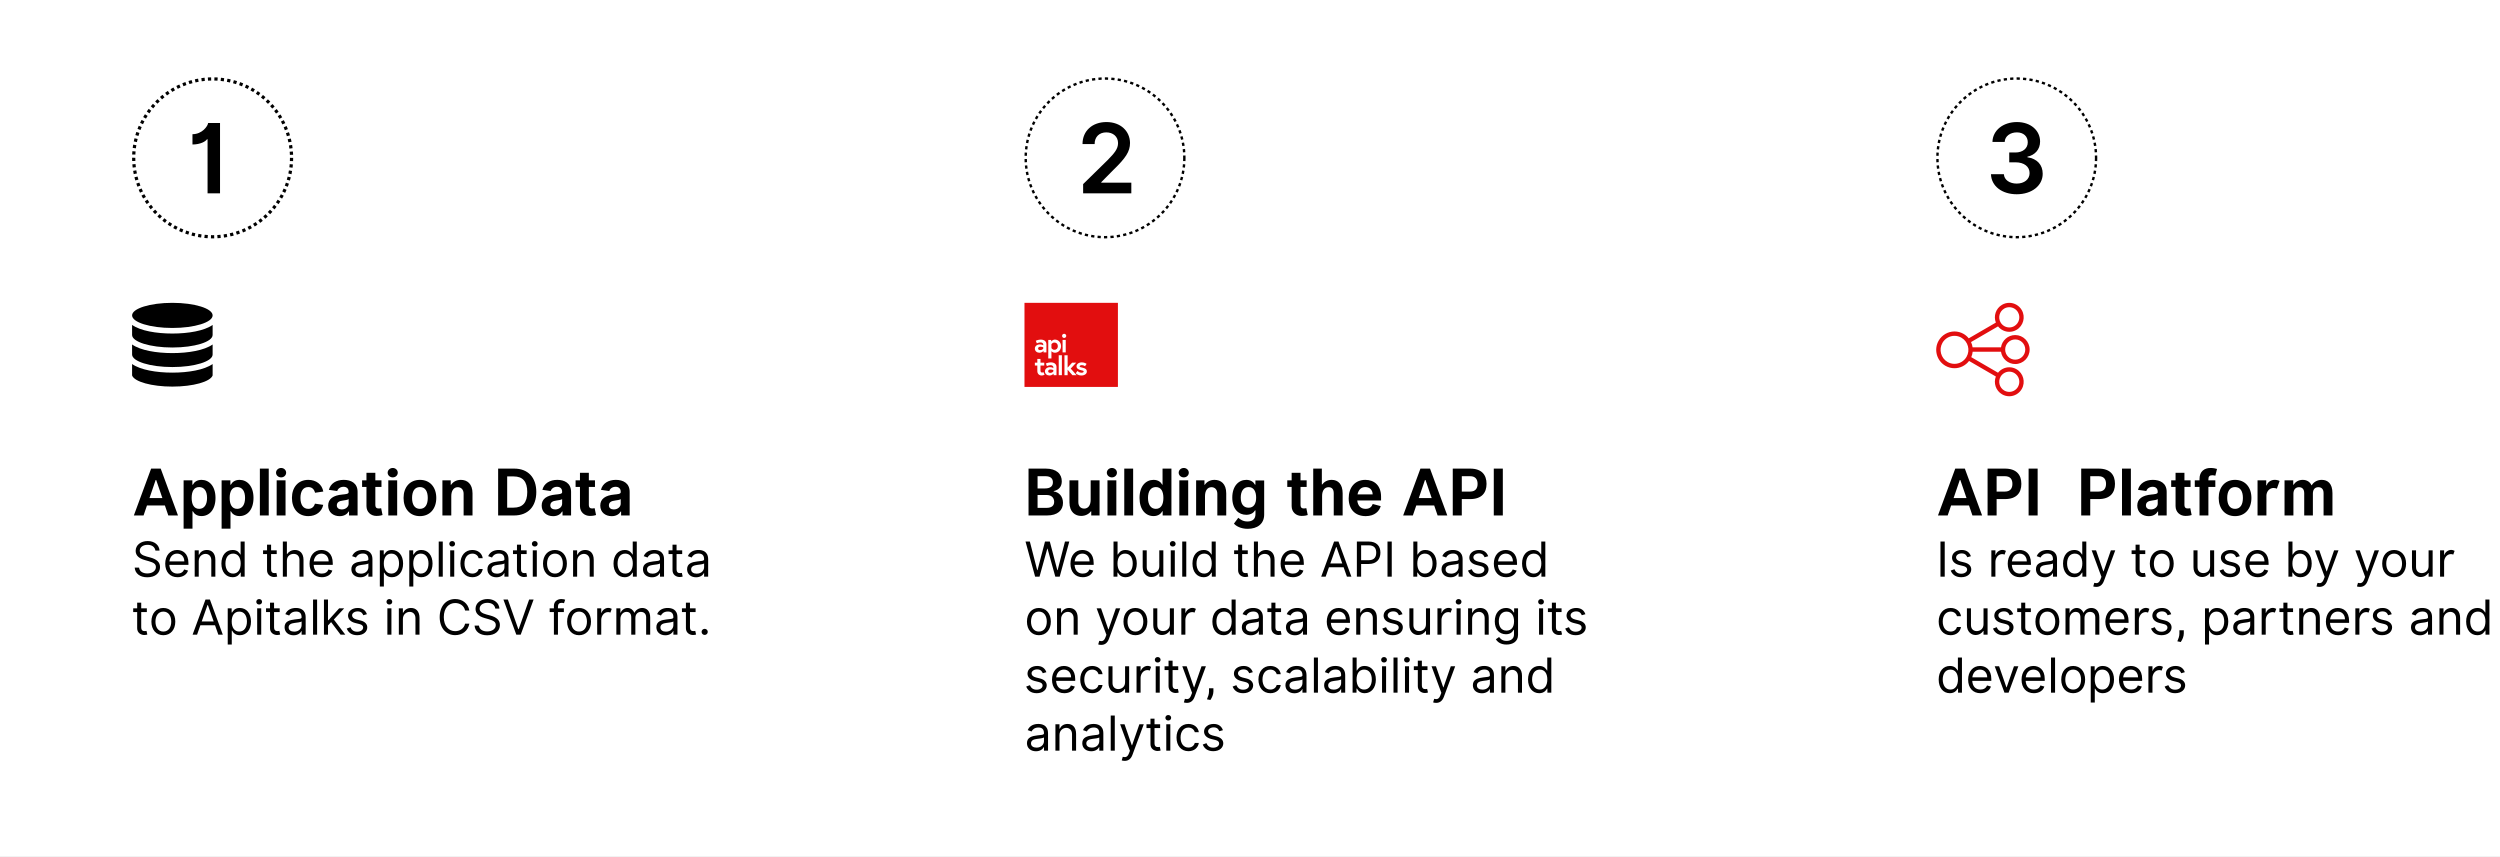 <svg width="776" height="266" viewBox="0 0 776 266" fill="none" xmlns="http://www.w3.org/2000/svg">
<rect x="0" y="0" width="776" height="266" fill="#333333" stroke="none"/>
<g clip-path="url(#clip0)">
<rect width="776" height="266" fill="white"/>
<path d="M41.001 110.033C41.001 112.184 46.608 113.933 53.5 113.933C60.387 113.933 65.989 112.186 65.999 110.039V110.029C65.998 109.883 65.999 106.924 65.999 106.924C63.43 108.752 58.454 109.6 53.5 109.6C48.546 109.6 43.568 108.752 41 106.922C41 106.922 41.001 109.887 41.001 110.033Z" fill="black"/>
<path d="M65.999 112.99C63.43 114.818 58.454 115.667 53.5 115.667C48.546 115.667 43.568 114.818 41 112.989V116.533C41.692 118.483 47.067 120 53.5 120C59.934 120 65.308 118.483 66 116.533L65.999 112.99Z" fill="black"/>
<path d="M41.001 103.967C41.001 106.117 46.608 107.867 53.5 107.867C60.387 107.867 65.989 106.119 65.999 103.972V103.962C65.998 103.817 65.999 100.857 65.999 100.857C63.43 102.685 58.454 103.533 53.5 103.533C48.546 103.533 43.568 102.685 41 100.855C41 100.855 41.001 103.82 41.001 103.967Z" fill="black"/>
<path d="M53.501 101.8C60.404 101.8 66 100.054 66 97.9C66 95.746 60.404 94 53.501 94C46.597 94 41.001 95.746 41.001 97.9C41.001 100.054 46.597 101.8 53.501 101.8Z" fill="black"/>
<path d="M604.558 160L605.616 156.903H611.185L612.243 160H615.247L609.885 145.455H606.909L601.547 160H604.558ZM608.315 148.991H608.486L610.403 154.602H606.398L608.315 148.991ZM622.335 154.915C625.886 154.915 627.428 153.018 627.428 150.192C627.428 147.408 625.95 145.455 622.328 145.455H616.945V160H619.75V154.915H622.335ZM619.75 147.812H622.328C624.047 147.812 624.651 148.849 624.651 150.192C624.651 151.534 624.047 152.585 622.335 152.585H619.75V147.812ZM632.484 145.455H629.679V160H632.484V145.455ZM651.398 154.915C654.949 154.915 656.49 153.018 656.49 150.192C656.49 147.408 655.013 145.455 651.391 145.455H646.007V160H648.812V154.915H651.398ZM648.812 147.812H651.391C653.109 147.812 653.713 148.849 653.713 150.192C653.713 151.534 653.109 152.585 651.398 152.585H648.812V147.812ZM661.426 145.455H658.67V160H661.426V145.455ZM669.88 160H672.536V152.678C672.536 149.908 670.419 148.949 668.253 148.949C665.931 148.949 664.134 150.036 663.63 152.045L666.222 152.422C666.421 151.683 667.167 151.101 668.182 151.101C669.141 151.101 669.759 151.648 669.759 152.621V152.784C669.759 153.359 668.765 153.395 667.799 153.501C665.036 153.757 663.409 154.815 663.409 156.925C663.409 159.034 665.022 160.22 666.961 160.22C668.495 160.22 669.375 159.467 669.752 158.771H669.88V160ZM669.759 156.364C669.759 157.315 668.836 158.132 667.621 158.132C666.712 158.132 666.094 157.67 666.094 156.889C666.094 155.945 666.755 155.504 668.061 155.355C668.559 155.291 669.553 155.149 669.759 154.922V156.364ZM679.952 149.091H678.049V146.761H675.293V149.091H673.937V151.136H675.293V157.081C675.293 158.999 676.728 160.142 678.383 160.142C679.391 160.142 680.08 159.95 680.286 159.865L679.853 157.741C679.668 157.791 679.406 157.827 679.15 157.827C678.546 157.827 678.049 157.678 678.049 156.662V151.136H679.952V149.091ZM682.729 160H685.485V151.136H687.637V149.091H685.485V148.778C685.485 147.926 685.847 147.514 686.7 147.514C687.069 147.514 687.388 147.585 687.637 147.663L688.163 145.561C687.808 145.447 687.083 145.256 686.146 145.256C684.214 145.256 682.729 146.364 682.729 148.651V149.091H681.259V151.136H682.729V160ZM693.761 160.206C696.893 160.206 698.839 157.884 698.839 154.567C698.839 151.229 696.893 148.949 693.761 148.949C690.636 148.949 688.683 151.229 688.683 154.567C688.683 157.884 690.636 160.206 693.761 160.206ZM693.761 157.947C692.042 157.947 691.325 156.499 691.325 154.567C691.325 152.628 692.042 151.186 693.761 151.186C695.487 151.186 696.197 152.628 696.197 154.567C696.197 156.499 695.487 157.947 693.761 157.947ZM707.594 149.297C707.254 149.098 706.657 148.942 706.089 148.942C705.023 148.942 703.908 149.531 703.596 150.639H703.44V149.091H700.741V160H703.496V153.814C703.511 152.607 704.413 151.463 705.719 151.463C706.167 151.463 706.586 151.605 706.735 151.69L707.594 149.297ZM717.919 153.21C717.919 151.911 718.559 151.222 719.631 151.222C720.441 151.222 721.236 151.669 721.236 153.061V160H723.992V153.082C723.992 150.085 722.515 148.949 720.682 148.949C719.226 148.949 718.09 149.709 717.586 150.597H717.472C717.01 149.595 716.08 148.949 714.752 148.949C713.402 148.949 712.436 149.652 711.911 150.476H711.819V149.091H709.12V160H711.875V153.246C711.875 151.875 712.678 151.222 713.587 151.222C714.539 151.222 715.228 151.761 715.228 153.082V160H717.919V153.21ZM603.642 168.091H602.321V179H603.642V168.091ZM611.767 172.651C611.34 171.457 610.424 170.712 608.911 170.712C607.186 170.712 605.907 171.692 605.907 173.077C605.907 174.078 606.568 174.973 608.059 175.357L609.423 175.697C610.233 175.889 610.595 176.251 610.595 176.784C610.595 177.466 609.913 178.084 608.741 178.084C607.527 178.084 606.951 177.423 606.653 176.678L605.502 177.104C605.907 178.126 606.802 179.17 608.762 179.17C610.786 179.17 611.873 177.999 611.873 176.741C611.873 175.804 611.255 174.952 609.764 174.589L608.549 174.291C607.612 174.057 607.164 173.567 607.164 173.013C607.164 172.31 607.91 171.777 608.911 171.777C610.169 171.777 610.488 172.608 610.637 172.97L611.767 172.651ZM622.634 170.989C622.379 170.839 621.974 170.69 621.548 170.69C620.589 170.69 619.694 171.436 619.46 172.224H619.374V170.818H618.117V179H619.374V174.376C619.396 173.268 620.163 171.99 621.505 171.99C621.867 171.99 622.08 172.097 622.208 172.161L622.634 170.989ZM627.012 179.17C628.674 179.17 629.888 178.339 630.272 177.104L629.057 176.763C628.737 177.615 628.013 178.041 627.012 178.041C625.531 178.041 624.599 177.104 624.471 175.335H630.399V174.803C630.399 171.756 628.588 170.712 626.884 170.712C624.668 170.712 623.198 172.459 623.198 174.973C623.198 177.487 624.647 179.17 627.012 179.17ZM626.884 171.841C628.247 171.841 629.121 172.864 629.121 174.249H624.497C624.7 172.714 625.627 171.841 626.884 171.841ZM637.242 179H638.499V173.609C638.499 171.01 636.517 170.712 635.473 170.712C634.237 170.712 632.831 171.138 632.192 172.629L633.385 173.055C633.662 172.459 634.323 171.82 635.537 171.82C636.517 171.82 637.242 172.246 637.242 173.609V173.631C637.242 174.163 636.261 174.121 635.132 174.27C633.598 174.462 631.957 174.824 631.957 176.678C631.957 178.276 633.193 179.192 634.749 179.192C636.176 179.192 636.922 178.425 637.178 177.892H637.242V179ZM637.242 176.038C637.242 177.061 636.432 178.062 634.94 178.062C633.939 178.062 633.215 177.615 633.215 176.741C633.215 175.783 634.088 175.484 635.068 175.357C635.601 175.293 637.028 175.143 637.242 174.888V176.038ZM647.589 179V168.091H646.332V172.118H646.246C645.969 171.692 645.458 170.712 643.86 170.712C641.793 170.712 640.366 172.352 640.366 174.93C640.366 177.53 641.793 179.17 643.839 179.17C645.415 179.17 645.969 178.19 646.246 177.743H646.374V179H647.589ZM641.623 174.909C641.623 173.183 642.411 171.841 644.009 171.841C645.543 171.841 646.353 173.077 646.353 174.909C646.353 176.763 645.522 178.041 644.009 178.041C642.432 178.041 641.623 176.656 641.623 174.909ZM651.999 179.81C651.53 181.024 650.955 181.131 650.06 180.918L649.741 182.026C649.869 182.089 650.231 182.175 650.657 182.175C651.786 182.175 652.596 181.578 653.065 180.321L656.58 170.818H655.217L652.958 177.338H652.867L650.614 170.818H649.251L652.287 179.053L651.999 179.81ZM665.889 170.818H664.141V169.071H662.884V170.818H661.649V171.99H662.884V176.997C662.884 178.425 664.035 179.107 665.1 179.107C665.569 179.107 665.867 179.021 666.038 178.957L665.782 177.828C665.676 177.849 665.505 177.892 665.228 177.892C664.674 177.892 664.141 177.722 664.141 176.656V171.99H665.889V170.818ZM671.012 179.17C673.227 179.17 674.719 177.487 674.719 174.952C674.719 172.395 673.227 170.712 671.012 170.712C668.796 170.712 667.304 172.395 667.304 174.952C667.304 177.487 668.796 179.17 671.012 179.17ZM671.012 178.041C669.328 178.041 668.561 176.592 668.561 174.952C668.561 173.311 669.328 171.841 671.012 171.841C672.695 171.841 673.462 173.311 673.462 174.952C673.462 176.592 672.695 178.041 671.012 178.041ZM686.013 175.761C686.013 177.295 684.841 177.892 683.903 177.892C682.859 177.892 682.114 177.21 682.114 176.017V170.818H680.857V176.017C680.857 178.169 682.305 179.107 683.499 179.107C684.734 179.107 685.523 178.467 685.928 177.849H686.013V179H687.27V170.818H686.013V175.761ZM695.219 172.651C694.793 171.457 693.876 170.712 692.364 170.712C690.638 170.712 689.359 171.692 689.359 173.077C689.359 174.078 690.02 174.973 691.511 175.357L692.875 175.697C693.685 175.889 694.047 176.251 694.047 176.784C694.047 177.466 693.365 178.084 692.193 178.084C690.979 178.084 690.403 177.423 690.105 176.678L688.955 177.104C689.359 178.126 690.254 179.17 692.214 179.17C694.239 179.17 695.325 177.999 695.325 176.741C695.325 175.804 694.707 174.952 693.216 174.589L692.001 174.291C691.064 174.057 690.616 173.567 690.616 173.013C690.616 172.31 691.362 171.777 692.364 171.777C693.621 171.777 693.94 172.608 694.089 172.97L695.219 172.651ZM700.781 179.17C702.443 179.17 703.658 178.339 704.041 177.104L702.827 176.763C702.507 177.615 701.783 178.041 700.781 178.041C699.3 178.041 698.368 177.104 698.24 175.335H704.169V174.803C704.169 171.756 702.358 170.712 700.653 170.712C698.437 170.712 696.967 172.459 696.967 174.973C696.967 177.487 698.416 179.17 700.781 179.17ZM700.653 171.841C702.017 171.841 702.891 172.864 702.891 174.249H698.267C698.469 172.714 699.396 171.841 700.653 171.841ZM710.329 168.091V179H711.544V177.743H711.693C711.97 178.19 712.503 179.17 714.079 179.17C716.125 179.17 717.552 177.53 717.552 174.93C717.552 172.352 716.125 170.712 714.058 170.712C712.46 170.712 711.97 171.692 711.693 172.118H711.586V168.091H710.329ZM716.295 174.909C716.295 176.656 715.486 178.041 713.909 178.041C712.396 178.041 711.565 176.763 711.565 174.909C711.565 173.077 712.375 171.841 713.909 171.841C715.507 171.841 716.295 173.183 716.295 174.909ZM721.286 179.81C720.818 181.024 720.242 181.131 719.347 180.918L719.028 182.026C719.156 182.089 719.518 182.175 719.944 182.175C721.073 182.175 721.883 181.578 722.352 180.321L725.867 170.818H724.504L722.245 177.338H722.155L719.901 170.818H718.538L721.574 179.053L721.286 179.81ZM733.855 179.81C733.386 181.024 732.811 181.131 731.916 180.918L731.596 182.026C731.724 182.089 732.086 182.175 732.512 182.175C733.642 182.175 734.451 181.578 734.92 180.321L738.436 170.818H737.072L734.813 177.338H734.723L732.47 170.818H731.106L734.142 179.053L733.855 179.81ZM743.14 179.17C745.356 179.17 746.848 177.487 746.848 174.952C746.848 172.395 745.356 170.712 743.14 170.712C740.925 170.712 739.433 172.395 739.433 174.952C739.433 177.487 740.925 179.17 743.14 179.17ZM743.14 178.041C741.457 178.041 740.69 176.592 740.69 174.952C740.69 173.311 741.457 171.841 743.14 171.841C744.824 171.841 745.591 173.311 745.591 174.952C745.591 176.592 744.824 178.041 743.14 178.041ZM753.835 175.761C753.835 177.295 752.663 177.892 751.726 177.892C750.682 177.892 749.936 177.21 749.936 176.017V170.818H748.679V176.017C748.679 178.169 750.128 179.107 751.321 179.107C752.557 179.107 753.345 178.467 753.75 177.849H753.835V179H755.092V170.818H753.835V175.761ZM761.912 170.989C761.656 170.839 761.251 170.69 760.825 170.69C759.866 170.69 758.971 171.436 758.737 172.224H758.652V170.818H757.395V179H758.652V174.376C758.673 173.268 759.44 171.99 760.782 171.99C761.145 171.99 761.358 172.097 761.486 172.161L761.912 170.989ZM608.692 191.268C608.479 189.734 607.179 188.712 605.453 188.712C603.237 188.712 601.767 190.459 601.767 192.909C601.767 195.423 603.195 197.17 605.474 197.17C607.286 197.17 608.479 196.062 608.692 194.614H607.435C607.2 195.509 606.455 196.041 605.474 196.041C603.983 196.041 603.024 194.805 603.024 192.909C603.024 191.055 604.004 189.841 605.474 189.841C606.582 189.841 607.243 190.523 607.435 191.268H608.692ZM615.686 193.761C615.686 195.295 614.514 195.892 613.576 195.892C612.532 195.892 611.787 195.21 611.787 194.017V188.818H610.529V194.017C610.529 196.169 611.978 197.107 613.172 197.107C614.407 197.107 615.196 196.467 615.6 195.849H615.686V197H616.943V188.818H615.686V193.761ZM624.892 190.651C624.465 189.457 623.549 188.712 622.036 188.712C620.311 188.712 619.032 189.692 619.032 191.077C619.032 192.078 619.693 192.973 621.184 193.357L622.548 193.697C623.358 193.889 623.72 194.251 623.72 194.784C623.72 195.466 623.038 196.084 621.866 196.084C620.652 196.084 620.076 195.423 619.778 194.678L618.627 195.104C619.032 196.126 619.927 197.17 621.887 197.17C623.911 197.17 624.998 195.999 624.998 194.741C624.998 193.804 624.38 192.952 622.889 192.589L621.674 192.291C620.737 192.057 620.289 191.567 620.289 191.013C620.289 190.31 621.035 189.777 622.036 189.777C623.294 189.777 623.613 190.608 623.762 190.97L624.892 190.651ZM630.381 188.818H628.634V187.071H627.377V188.818H626.141V189.99H627.377V194.997C627.377 196.425 628.527 197.107 629.592 197.107C630.061 197.107 630.359 197.021 630.53 196.957L630.274 195.828C630.168 195.849 629.997 195.892 629.72 195.892C629.166 195.892 628.634 195.722 628.634 194.656V189.99H630.381V188.818ZM635.504 197.17C637.72 197.17 639.211 195.487 639.211 192.952C639.211 190.395 637.72 188.712 635.504 188.712C633.288 188.712 631.796 190.395 631.796 192.952C631.796 195.487 633.288 197.17 635.504 197.17ZM635.504 196.041C633.82 196.041 633.053 194.592 633.053 192.952C633.053 191.311 633.82 189.841 635.504 189.841C637.187 189.841 637.954 191.311 637.954 192.952C637.954 194.592 637.187 196.041 635.504 196.041ZM647.032 191.865C647.032 190.714 647.671 189.926 648.779 189.926C649.461 189.926 650.377 190.331 650.377 191.609V197H651.634V191.652C651.634 189.649 650.526 188.712 649.163 188.712C647.97 188.712 647.032 189.5 646.798 190.182H646.712C646.35 189.372 645.626 188.712 644.603 188.712C643.559 188.712 642.707 189.5 642.472 190.203H642.387V188.818H641.13V197H642.387V192.121C642.387 190.778 643.303 189.926 644.262 189.926C645.178 189.926 645.754 190.416 645.754 191.652V197H647.032V191.865ZM657.319 197.17C658.981 197.17 660.196 196.339 660.579 195.104L659.365 194.763C659.045 195.615 658.321 196.041 657.319 196.041C655.838 196.041 654.906 195.104 654.778 193.335H660.707V192.803C660.707 189.756 658.896 188.712 657.191 188.712C654.975 188.712 653.505 190.459 653.505 192.973C653.505 195.487 654.954 197.17 657.319 197.17ZM657.191 189.841C658.555 189.841 659.429 190.864 659.429 192.249H654.805C655.007 190.714 655.934 189.841 657.191 189.841ZM667.166 188.989C666.91 188.839 666.505 188.69 666.079 188.69C665.12 188.69 664.225 189.436 663.991 190.224H663.906V188.818H662.649V197H663.906V192.376C663.927 191.268 664.694 189.99 666.036 189.99C666.399 189.99 666.612 190.097 666.74 190.161L667.166 188.989ZM673.949 190.651C673.523 189.457 672.607 188.712 671.094 188.712C669.368 188.712 668.09 189.692 668.09 191.077C668.09 192.078 668.75 192.973 670.242 193.357L671.605 193.697C672.415 193.889 672.777 194.251 672.777 194.784C672.777 195.466 672.096 196.084 670.924 196.084C669.709 196.084 669.134 195.423 668.836 194.678L667.685 195.104C668.09 196.126 668.985 197.17 670.945 197.17C672.969 197.17 674.056 195.999 674.056 194.741C674.056 193.804 673.438 192.952 671.946 192.589L670.732 192.291C669.794 192.057 669.347 191.567 669.347 191.013C669.347 190.31 670.093 189.777 671.094 189.777C672.351 189.777 672.671 190.608 672.82 190.97L673.949 190.651ZM677.85 195.636H676.486V196.659C676.486 197.469 676.209 198.214 675.847 199.067L676.912 199.28C677.466 198.449 677.828 197.575 677.85 196.638V195.636ZM684.431 200.068H685.688V195.743H685.794C686.071 196.19 686.604 197.17 688.181 197.17C690.226 197.17 691.654 195.53 691.654 192.93C691.654 190.352 690.226 188.712 688.16 188.712C686.562 188.712 686.071 189.692 685.794 190.118H685.645V188.818H684.431V200.068ZM690.397 192.909C690.397 194.656 689.587 196.041 688.01 196.041C686.498 196.041 685.667 194.763 685.667 192.909C685.667 191.077 686.476 189.841 688.01 189.841C689.608 189.841 690.397 191.183 690.397 192.909ZM698.472 197H699.729V191.609C699.729 189.01 697.748 188.712 696.704 188.712C695.468 188.712 694.062 189.138 693.422 190.629L694.616 191.055C694.892 190.459 695.553 189.82 696.767 189.82C697.748 189.82 698.472 190.246 698.472 191.609V191.631C698.472 192.163 697.492 192.121 696.363 192.27C694.829 192.462 693.188 192.824 693.188 194.678C693.188 196.276 694.424 197.192 695.979 197.192C697.407 197.192 698.152 196.425 698.408 195.892H698.472V197ZM698.472 194.038C698.472 195.061 697.662 196.062 696.171 196.062C695.169 196.062 694.445 195.615 694.445 194.741C694.445 193.783 695.319 193.484 696.299 193.357C696.831 193.293 698.259 193.143 698.472 192.888V194.038ZM706.541 188.989C706.285 188.839 705.88 188.69 705.454 188.69C704.495 188.69 703.6 189.436 703.366 190.224H703.281V188.818H702.024V197H703.281V192.376C703.302 191.268 704.069 189.99 705.411 189.99C705.774 189.99 705.987 190.097 706.115 190.161L706.541 188.989ZM711.767 188.818H710.02V187.071H708.763V188.818H707.527V189.99H708.763V194.997C708.763 196.425 709.914 197.107 710.979 197.107C711.448 197.107 711.746 197.021 711.917 196.957L711.661 195.828C711.554 195.849 711.384 195.892 711.107 195.892C710.553 195.892 710.02 195.722 710.02 194.656V189.99H711.767V188.818ZM714.926 192.163C714.926 190.629 716.098 189.926 717.036 189.926C718.08 189.926 718.825 190.693 718.825 191.886V197H720.082V191.801C720.082 189.713 718.975 188.712 717.44 188.712C716.205 188.712 715.395 189.372 715.011 190.203H714.926V188.818H713.669V197H714.926V192.163ZM725.771 197.17C727.433 197.17 728.648 196.339 729.031 195.104L727.817 194.763C727.497 195.615 726.773 196.041 725.771 196.041C724.291 196.041 723.358 195.104 723.231 193.335H729.159V192.803C729.159 189.756 727.348 188.712 725.644 188.712C723.428 188.712 721.957 190.459 721.957 192.973C721.957 195.487 723.406 197.17 725.771 197.17ZM725.644 189.841C727.007 189.841 727.881 190.864 727.881 192.249H723.257C723.46 190.714 724.386 189.841 725.644 189.841ZM735.618 188.989C735.362 188.839 734.957 188.69 734.531 188.69C733.572 188.69 732.677 189.436 732.443 190.224H732.358V188.818H731.101V197H732.358V192.376C732.379 191.268 733.146 189.99 734.489 189.99C734.851 189.99 735.064 190.097 735.192 190.161L735.618 188.989ZM742.401 190.651C741.975 189.457 741.059 188.712 739.546 188.712C737.82 188.712 736.542 189.692 736.542 191.077C736.542 192.078 737.203 192.973 738.694 193.357L740.058 193.697C740.867 193.889 741.229 194.251 741.229 194.784C741.229 195.466 740.548 196.084 739.376 196.084C738.161 196.084 737.586 195.423 737.288 194.678L736.137 195.104C736.542 196.126 737.437 197.17 739.397 197.17C741.421 197.17 742.508 195.999 742.508 194.741C742.508 193.804 741.89 192.952 740.399 192.589L739.184 192.291C738.247 192.057 737.799 191.567 737.799 191.013C737.799 190.31 738.545 189.777 739.546 189.777C740.803 189.777 741.123 190.608 741.272 190.97L742.401 190.651ZM753.653 197H754.91V191.609C754.91 189.01 752.928 188.712 751.884 188.712C750.648 188.712 749.242 189.138 748.603 190.629L749.796 191.055C750.073 190.459 750.734 189.82 751.948 189.82C752.928 189.82 753.653 190.246 753.653 191.609V191.631C753.653 192.163 752.673 192.121 751.543 192.27C750.009 192.462 748.369 192.824 748.369 194.678C748.369 196.276 749.604 197.192 751.16 197.192C752.587 197.192 753.333 196.425 753.589 195.892H753.653V197ZM753.653 194.038C753.653 195.061 752.843 196.062 751.352 196.062C750.35 196.062 749.626 195.615 749.626 194.741C749.626 193.783 750.499 193.484 751.479 193.357C752.012 193.293 753.44 193.143 753.653 192.888V194.038ZM758.461 192.163C758.461 190.629 759.633 189.926 760.571 189.926C761.615 189.926 762.361 190.693 762.361 191.886V197H763.618V191.801C763.618 189.713 762.51 188.712 760.976 188.712C759.74 188.712 758.93 189.372 758.547 190.203H758.461V188.818H757.204V197H758.461V192.163ZM772.716 197V186.091H771.459V190.118H771.373C771.096 189.692 770.585 188.712 768.987 188.712C766.92 188.712 765.493 190.352 765.493 192.93C765.493 195.53 766.92 197.17 768.966 197.17C770.542 197.17 771.096 196.19 771.373 195.743H771.501V197H772.716ZM766.75 192.909C766.75 191.183 767.538 189.841 769.136 189.841C770.67 189.841 771.48 191.077 771.48 192.909C771.48 194.763 770.649 196.041 769.136 196.041C767.559 196.041 766.75 194.656 766.75 192.909ZM608.99 215V204.091H607.733V208.118H607.648C607.371 207.692 606.859 206.712 605.261 206.712C603.195 206.712 601.767 208.352 601.767 210.93C601.767 213.53 603.195 215.17 605.24 215.17C606.817 215.17 607.371 214.19 607.648 213.743H607.776V215H608.99ZM603.024 210.909C603.024 209.183 603.812 207.841 605.411 207.841C606.945 207.841 607.754 209.077 607.754 210.909C607.754 212.763 606.923 214.041 605.411 214.041C603.834 214.041 603.024 212.656 603.024 210.909ZM614.722 215.17C616.384 215.17 617.598 214.339 617.982 213.104L616.767 212.763C616.447 213.615 615.723 214.041 614.722 214.041C613.241 214.041 612.309 213.104 612.181 211.335H618.109V210.803C618.109 207.756 616.298 206.712 614.594 206.712C612.378 206.712 610.908 208.459 610.908 210.973C610.908 213.487 612.357 215.17 614.722 215.17ZM614.594 207.841C615.957 207.841 616.831 208.864 616.831 210.249H612.207C612.41 208.714 613.337 207.841 614.594 207.841ZM626.492 206.818H625.129L622.87 213.338H622.785L620.526 206.818H619.163L622.188 215H623.467L626.492 206.818ZM631.304 215.17C632.966 215.17 634.18 214.339 634.564 213.104L633.349 212.763C633.029 213.615 632.305 214.041 631.304 214.041C629.823 214.041 628.891 213.104 628.763 211.335H634.691V210.803C634.691 207.756 632.88 206.712 631.176 206.712C628.96 206.712 627.49 208.459 627.49 210.973C627.49 213.487 628.939 215.17 631.304 215.17ZM631.176 207.841C632.539 207.841 633.413 208.864 633.413 210.249H628.789C628.992 208.714 629.919 207.841 631.176 207.841ZM637.89 204.091H636.633V215H637.89V204.091ZM643.516 215.17C645.732 215.17 647.224 213.487 647.224 210.952C647.224 208.395 645.732 206.712 643.516 206.712C641.301 206.712 639.809 208.395 639.809 210.952C639.809 213.487 641.301 215.17 643.516 215.17ZM643.516 214.041C641.833 214.041 641.066 212.592 641.066 210.952C641.066 209.311 641.833 207.841 643.516 207.841C645.2 207.841 645.967 209.311 645.967 210.952C645.967 212.592 645.2 214.041 643.516 214.041ZM648.967 218.068H650.224V213.743H650.331C650.608 214.19 651.14 215.17 652.717 215.17C654.762 215.17 656.19 213.53 656.19 210.93C656.19 208.352 654.762 206.712 652.696 206.712C651.098 206.712 650.608 207.692 650.331 208.118H650.181V206.818H648.967V218.068ZM654.933 210.909C654.933 212.656 654.123 214.041 652.547 214.041C651.034 214.041 650.203 212.763 650.203 210.909C650.203 209.077 651.012 207.841 652.547 207.841C654.145 207.841 654.933 209.183 654.933 210.909ZM661.538 215.17C663.2 215.17 664.414 214.339 664.798 213.104L663.583 212.763C663.264 213.615 662.539 214.041 661.538 214.041C660.057 214.041 659.125 213.104 658.997 211.335H664.926V210.803C664.926 207.756 663.115 206.712 661.41 206.712C659.194 206.712 657.724 208.459 657.724 210.973C657.724 213.487 659.173 215.17 661.538 215.17ZM661.41 207.841C662.774 207.841 663.647 208.864 663.647 210.249H659.024C659.226 208.714 660.153 207.841 661.41 207.841ZM671.384 206.989C671.129 206.839 670.724 206.69 670.298 206.69C669.339 206.69 668.444 207.436 668.21 208.224H668.124V206.818H666.867V215H668.124V210.376C668.146 209.268 668.913 207.99 670.255 207.99C670.617 207.99 670.83 208.097 670.958 208.161L671.384 206.989ZM678.168 208.651C677.742 207.457 676.826 206.712 675.313 206.712C673.587 206.712 672.309 207.692 672.309 209.077C672.309 210.078 672.969 210.973 674.461 211.357L675.824 211.697C676.634 211.889 676.996 212.251 676.996 212.784C676.996 213.466 676.314 214.084 675.142 214.084C673.928 214.084 673.353 213.423 673.054 212.678L671.904 213.104C672.309 214.126 673.203 215.17 675.164 215.17C677.188 215.17 678.275 213.999 678.275 212.741C678.275 211.804 677.657 210.952 676.165 210.589L674.951 210.291C674.013 210.057 673.566 209.567 673.566 209.013C673.566 208.31 674.311 207.777 675.313 207.777C676.57 207.777 676.89 208.608 677.039 208.97L678.168 208.651Z" fill="black"/>
<path d="M44.558 160L45.617 156.903H51.185L52.243 160H55.247L49.885 145.455H46.909L41.547 160H44.558ZM48.315 148.991H48.486L50.403 154.602H46.398L48.315 148.991ZM56.991 164.091H59.746V158.707H59.874C60.244 159.46 61.103 160.192 62.552 160.192C64.988 160.192 66.891 158.196 66.891 154.553C66.891 150.866 64.91 148.949 62.545 148.949C61.089 148.949 60.244 149.695 59.874 150.44H59.711V149.091H56.991V164.091ZM64.271 154.545C64.271 156.584 63.44 157.947 61.82 157.947C60.13 157.947 59.491 156.456 59.491 154.545C59.491 152.621 60.144 151.186 61.82 151.186C63.447 151.186 64.271 152.514 64.271 154.545ZM68.788 164.091H71.543V158.707H71.671C72.04 159.46 72.9 160.192 74.349 160.192C76.785 160.192 78.688 158.196 78.688 154.553C78.688 150.866 76.707 148.949 74.342 148.949C72.886 148.949 72.04 149.695 71.671 150.44H71.508V149.091H68.788V164.091ZM76.067 154.545C76.067 156.584 75.237 157.947 73.617 157.947C71.927 157.947 71.288 156.456 71.288 154.545C71.288 152.621 71.941 151.186 73.617 151.186C75.244 151.186 76.067 152.514 76.067 154.545ZM83.418 145.455H80.663V160H83.418V145.455ZM87.262 148.182C88.157 148.182 88.818 147.521 88.818 146.719C88.818 145.938 88.157 145.256 87.262 145.256C86.368 145.256 85.679 145.938 85.679 146.719C85.679 147.521 86.368 148.182 87.262 148.182ZM88.633 149.091H85.877V160H88.633V149.091ZM100.354 152.571C99.956 150.369 98.166 148.949 95.688 148.949C92.562 148.949 90.617 151.257 90.617 154.545C90.617 157.862 92.541 160.206 95.695 160.206C98.152 160.206 99.899 158.786 100.332 156.705L97.754 156.335C97.477 157.315 96.788 157.947 95.695 157.947C94.054 157.947 93.258 156.591 93.258 154.545C93.258 152.521 94.068 151.186 95.695 151.186C96.902 151.186 97.534 151.925 97.79 152.955L100.354 152.571ZM108.337 160H110.993V152.678C110.993 149.908 108.876 148.949 106.71 148.949C104.388 148.949 102.591 150.036 102.087 152.045L104.679 152.422C104.878 151.683 105.624 151.101 106.639 151.101C107.598 151.101 108.216 151.648 108.216 152.621V152.784C108.216 153.359 107.222 153.395 106.256 153.501C103.493 153.757 101.866 154.815 101.866 156.925C101.866 159.034 103.479 160.22 105.418 160.22C106.952 160.22 107.832 159.467 108.209 158.771H108.337V160ZM108.216 156.364C108.216 157.315 107.293 158.132 106.078 158.132C105.169 158.132 104.551 157.67 104.551 156.889C104.551 155.945 105.212 155.504 106.518 155.355C107.016 155.291 108.01 155.149 108.216 154.922V156.364ZM118.409 149.091H116.506V146.761H113.75V149.091H112.394V151.136H113.75V157.081C113.75 158.999 115.185 160.142 116.84 160.142C117.848 160.142 118.537 159.95 118.743 159.865L118.31 157.741C118.125 157.791 117.863 157.827 117.607 157.827C117.003 157.827 116.506 157.678 116.506 156.662V151.136H118.409V149.091ZM121.911 148.182C122.806 148.182 123.466 147.521 123.466 146.719C123.466 145.938 122.806 145.256 121.911 145.256C121.016 145.256 120.327 145.938 120.327 146.719C120.327 147.521 121.016 148.182 121.911 148.182ZM123.282 149.091H120.526V160H123.282V149.091ZM130.343 160.206C133.475 160.206 135.421 157.884 135.421 154.567C135.421 151.229 133.475 148.949 130.343 148.949C127.218 148.949 125.265 151.229 125.265 154.567C125.265 157.884 127.218 160.206 130.343 160.206ZM130.343 157.947C128.624 157.947 127.907 156.499 127.907 154.567C127.907 152.628 128.624 151.186 130.343 151.186C132.069 151.186 132.779 152.628 132.779 154.567C132.779 156.499 132.069 157.947 130.343 157.947ZM140.078 153.999C140.078 152.301 140.853 151.222 142.081 151.222C143.125 151.222 143.907 151.96 143.907 153.26V160H146.669V153.146C146.669 150.114 144.958 148.949 143.047 148.949C141.669 148.949 140.611 149.581 140.022 150.476H139.908V149.091H137.323V160H140.078V153.999ZM159.556 160C163.875 160 166.467 157.266 166.467 152.72C166.467 148.182 163.875 145.455 159.62 145.455H154.62V160H159.556ZM159.464 147.884C162.22 147.884 163.662 149.425 163.662 152.72C163.662 156.016 162.22 157.571 159.422 157.571H157.426V147.884H159.464ZM174.606 160H177.262V152.678C177.262 149.908 175.146 148.949 172.98 148.949C170.657 148.949 168.86 150.036 168.356 152.045L170.949 152.422C171.147 151.683 171.893 151.101 172.909 151.101C173.868 151.101 174.485 151.648 174.485 152.621V152.784C174.485 153.359 173.491 153.395 172.525 153.501C169.762 153.757 168.136 154.815 168.136 156.925C168.136 159.034 169.748 160.22 171.687 160.22C173.221 160.22 174.102 159.467 174.478 158.771H174.606V160ZM174.485 156.364C174.485 157.315 173.562 158.132 172.348 158.132C171.439 158.132 170.821 157.67 170.821 156.889C170.821 155.945 171.481 155.504 172.788 155.355C173.285 155.291 174.279 155.149 174.485 154.922V156.364ZM184.679 149.091H182.776V146.761H180.02V149.091H178.663V151.136H180.02V157.081C180.02 158.999 181.455 160.142 183.109 160.142C184.118 160.142 184.807 159.95 185.013 159.865L184.58 157.741C184.395 157.791 184.132 157.827 183.876 157.827C183.273 157.827 182.776 157.678 182.776 156.662V151.136H184.679V149.091ZM192.79 160H195.446V152.678C195.446 149.908 193.33 148.949 191.163 148.949C188.841 148.949 187.044 150.036 186.54 152.045L189.132 152.422C189.331 151.683 190.077 151.101 191.092 151.101C192.051 151.101 192.669 151.648 192.669 152.621V152.784C192.669 153.359 191.675 153.395 190.709 153.501C187.946 153.757 186.32 154.815 186.32 156.925C186.32 159.034 187.932 160.22 189.871 160.22C191.405 160.22 192.286 159.467 192.662 158.771H192.79V160ZM192.669 156.364C192.669 157.315 191.746 158.132 190.531 158.132C189.622 158.132 189.004 157.67 189.004 156.889C189.004 155.945 189.665 155.504 190.972 155.355C191.469 155.291 192.463 155.149 192.669 154.922V156.364ZM48.244 170.903H49.523C49.416 169.178 47.946 167.942 45.837 167.942C43.749 167.942 42.108 169.156 42.108 170.989C42.108 172.459 43.173 173.332 44.878 173.822L46.22 174.206C47.69 174.632 48.394 175.037 48.394 176.017C48.394 177.21 47.243 177.999 45.73 177.999C44.43 177.999 43.28 177.423 43.173 176.188H41.81C41.938 177.977 43.386 179.192 45.73 179.192C48.244 179.192 49.672 177.807 49.672 176.017C49.672 174.504 48.67 173.588 46.604 173.034L45.496 172.736C44.047 172.352 43.386 171.82 43.386 170.946C43.386 169.881 44.345 169.114 45.794 169.114C47.115 169.114 48.053 169.732 48.244 170.903ZM55.102 179.17C56.764 179.17 57.979 178.339 58.362 177.104L57.148 176.763C56.828 177.615 56.104 178.041 55.102 178.041C53.622 178.041 52.69 177.104 52.562 175.335H58.49V174.803C58.49 171.756 56.679 170.712 54.975 170.712C52.759 170.712 51.288 172.459 51.288 174.973C51.288 177.487 52.737 179.17 55.102 179.17ZM54.975 171.841C56.338 171.841 57.212 172.864 57.212 174.249H52.588C52.791 172.714 53.718 171.841 54.975 171.841ZM61.689 174.163C61.689 172.629 62.861 171.926 63.798 171.926C64.842 171.926 65.588 172.693 65.588 173.886V179H66.845V173.801C66.845 171.713 65.737 170.712 64.203 170.712C62.967 170.712 62.158 171.372 61.774 172.203H61.689V170.818H60.432V179H61.689V174.163ZM75.943 179V168.091H74.686V172.118H74.601C74.324 171.692 73.812 170.712 72.215 170.712C70.148 170.712 68.72 172.352 68.72 174.93C68.72 177.53 70.148 179.17 72.193 179.17C73.77 179.17 74.324 178.19 74.601 177.743H74.729V179H75.943ZM69.977 174.909C69.977 173.183 70.766 171.841 72.364 171.841C73.898 171.841 74.707 173.077 74.707 174.909C74.707 176.763 73.876 178.041 72.364 178.041C70.787 178.041 69.977 176.656 69.977 174.909ZM85.894 170.818H84.146V169.071H82.889V170.818H81.653V171.99H82.889V176.997C82.889 178.425 84.04 179.107 85.105 179.107C85.574 179.107 85.872 179.021 86.043 178.957L85.787 177.828C85.68 177.849 85.51 177.892 85.233 177.892C84.679 177.892 84.146 177.722 84.146 176.656V171.99H85.894V170.818ZM89.052 174.057C89.052 172.523 90.16 171.926 91.162 171.926C92.248 171.926 92.951 172.608 92.951 173.801V179H94.209V173.801C94.209 171.777 93.1 170.712 91.566 170.712C90.331 170.712 89.542 171.351 89.137 171.969H89.052V168.091H87.795V179H89.052V174.057ZM99.897 179.17C101.559 179.17 102.774 178.339 103.157 177.104L101.943 176.763C101.623 177.615 100.899 178.041 99.897 178.041C98.416 178.041 97.484 177.104 97.356 175.335H103.285V174.803C103.285 171.756 101.474 170.712 99.769 170.712C97.554 170.712 96.084 172.459 96.084 174.973C96.084 177.487 97.532 179.17 99.897 179.17ZM99.769 171.841C101.133 171.841 102.007 172.864 102.007 174.249H97.383C97.586 172.714 98.512 171.841 99.769 171.841ZM114.346 179H115.603V173.609C115.603 171.01 113.622 170.712 112.578 170.712C111.342 170.712 109.936 171.138 109.296 172.629L110.49 173.055C110.767 172.459 111.427 171.82 112.642 171.82C113.622 171.82 114.346 172.246 114.346 173.609V173.631C114.346 174.163 113.366 174.121 112.237 174.27C110.703 174.462 109.062 174.824 109.062 176.678C109.062 178.276 110.298 179.192 111.853 179.192C113.281 179.192 114.026 178.425 114.282 177.892H114.346V179ZM114.346 176.038C114.346 177.061 113.536 178.062 112.045 178.062C111.044 178.062 110.319 177.615 110.319 176.741C110.319 175.783 111.193 175.484 112.173 175.357C112.705 175.293 114.133 175.143 114.346 174.888V176.038ZM117.898 182.068H119.155V177.743H119.261C119.538 178.19 120.071 179.17 121.648 179.17C123.693 179.17 125.121 177.53 125.121 174.93C125.121 172.352 123.693 170.712 121.626 170.712C120.028 170.712 119.538 171.692 119.261 172.118H119.112V170.818H117.898V182.068ZM123.864 174.909C123.864 176.656 123.054 178.041 121.477 178.041C119.964 178.041 119.133 176.763 119.133 174.909C119.133 173.077 119.943 171.841 121.477 171.841C123.075 171.841 123.864 173.183 123.864 174.909ZM127.038 182.068H128.295V177.743H128.402C128.679 178.19 129.212 179.17 130.788 179.17C132.834 179.17 134.261 177.53 134.261 174.93C134.261 172.352 132.834 170.712 130.767 170.712C129.169 170.712 128.679 171.692 128.402 172.118H128.253V170.818H127.038V182.068ZM133.004 174.909C133.004 176.656 132.195 178.041 130.618 178.041C129.105 178.041 128.274 176.763 128.274 174.909C128.274 173.077 129.084 171.841 130.618 171.841C132.216 171.841 133.004 173.183 133.004 174.909ZM137.436 168.091H136.179V179H137.436V168.091ZM140.356 169.646C140.91 169.646 141.251 169.263 141.251 168.794C141.251 168.368 140.91 167.942 140.356 167.942C139.802 167.942 139.461 168.368 139.461 168.794C139.461 169.263 139.802 169.646 140.356 169.646ZM140.996 170.818H139.738V179H140.996V170.818ZM149.839 173.268C149.626 171.734 148.326 170.712 146.601 170.712C144.385 170.712 142.915 172.459 142.915 174.909C142.915 177.423 144.342 179.17 146.622 179.17C148.433 179.17 149.626 178.062 149.839 176.614H148.582C148.348 177.509 147.602 178.041 146.622 178.041C145.13 178.041 144.172 176.805 144.172 174.909C144.172 173.055 145.152 171.841 146.622 171.841C147.73 171.841 148.39 172.523 148.582 173.268H149.839ZM156.578 179H157.835V173.609C157.835 171.01 155.853 170.712 154.809 170.712C153.573 170.712 152.167 171.138 151.528 172.629L152.721 173.055C152.998 172.459 153.658 171.82 154.873 171.82C155.853 171.82 156.578 172.246 156.578 173.609V173.631C156.578 174.163 155.597 174.121 154.468 174.27C152.934 174.462 151.293 174.824 151.293 176.678C151.293 178.276 152.529 179.192 154.085 179.192C155.512 179.192 156.258 178.425 156.514 177.892H156.578V179ZM156.578 176.038C156.578 177.061 155.768 178.062 154.276 178.062C153.275 178.062 152.551 177.615 152.551 176.741C152.551 175.783 153.424 175.484 154.404 175.357C154.937 175.293 156.364 175.143 156.578 174.888V176.038ZM163.472 170.818H161.724V169.071H160.467V170.818H159.232V171.99H160.467V176.997C160.467 178.425 161.618 179.107 162.683 179.107C163.152 179.107 163.45 179.021 163.621 178.957L163.365 177.828C163.259 177.849 163.088 177.892 162.811 177.892C162.257 177.892 161.724 177.722 161.724 176.656V171.99H163.472V170.818ZM165.991 169.646C166.545 169.646 166.886 169.263 166.886 168.794C166.886 168.368 166.545 167.942 165.991 167.942C165.437 167.942 165.096 168.368 165.096 168.794C165.096 169.263 165.437 169.646 165.991 169.646ZM166.63 170.818H165.373V179H166.63V170.818ZM172.257 179.17C174.473 179.17 175.964 177.487 175.964 174.952C175.964 172.395 174.473 170.712 172.257 170.712C170.041 170.712 168.549 172.395 168.549 174.952C168.549 177.487 170.041 179.17 172.257 179.17ZM172.257 178.041C170.573 178.041 169.806 176.592 169.806 174.952C169.806 173.311 170.573 171.841 172.257 171.841C173.94 171.841 174.707 173.311 174.707 174.952C174.707 176.592 173.94 178.041 172.257 178.041ZM179.14 174.163C179.14 172.629 180.312 171.926 181.249 171.926C182.294 171.926 183.039 172.693 183.039 173.886V179H184.296V173.801C184.296 171.713 183.188 170.712 181.654 170.712C180.419 170.712 179.609 171.372 179.225 172.203H179.14V170.818H177.883V179H179.14V174.163ZM197.657 179V168.091H196.4V172.118H196.315C196.038 171.692 195.526 170.712 193.928 170.712C191.862 170.712 190.434 172.352 190.434 174.93C190.434 177.53 191.862 179.17 193.907 179.17C195.484 179.17 196.038 178.19 196.315 177.743H196.443V179H197.657ZM191.691 174.909C191.691 173.183 192.479 171.841 194.078 171.841C195.612 171.841 196.421 173.077 196.421 174.909C196.421 176.763 195.59 178.041 194.078 178.041C192.501 178.041 191.691 176.656 191.691 174.909ZM204.859 179H206.116V173.609C206.116 171.01 204.134 170.712 203.09 170.712C201.854 170.712 200.448 171.138 199.809 172.629L201.002 173.055C201.279 172.459 201.94 171.82 203.154 171.82C204.134 171.82 204.859 172.246 204.859 173.609V173.631C204.859 174.163 203.879 174.121 202.749 174.27C201.215 174.462 199.575 174.824 199.575 176.678C199.575 178.276 200.81 179.192 202.366 179.192C203.793 179.192 204.539 178.425 204.795 177.892H204.859V179ZM204.859 176.038C204.859 177.061 204.049 178.062 202.558 178.062C201.556 178.062 200.832 177.615 200.832 176.741C200.832 175.783 201.705 175.484 202.685 175.357C203.218 175.293 204.646 175.143 204.859 174.888V176.038ZM211.753 170.818H210.006V169.071H208.749V170.818H207.513V171.99H208.749V176.997C208.749 178.425 209.899 179.107 210.964 179.107C211.433 179.107 211.732 179.021 211.902 178.957L211.646 177.828C211.54 177.849 211.369 177.892 211.092 177.892C210.538 177.892 210.006 177.722 210.006 176.656V171.99H211.753V170.818ZM218.555 179H219.812V173.609C219.812 171.01 217.831 170.712 216.787 170.712C215.551 170.712 214.145 171.138 213.505 172.629L214.699 173.055C214.975 172.459 215.636 171.82 216.85 171.82C217.831 171.82 218.555 172.246 218.555 173.609V173.631C218.555 174.163 217.575 174.121 216.446 174.27C214.912 174.462 213.271 174.824 213.271 176.678C213.271 178.276 214.507 179.192 216.062 179.192C217.49 179.192 218.235 178.425 218.491 177.892H218.555V179ZM218.555 176.038C218.555 177.061 217.745 178.062 216.254 178.062C215.252 178.062 214.528 177.615 214.528 176.741C214.528 175.783 215.402 175.484 216.382 175.357C216.914 175.293 218.342 175.143 218.555 174.888V176.038ZM45.581 188.818H43.834V187.071H42.577V188.818H41.341V189.99H42.577V194.997C42.577 196.425 43.727 197.107 44.793 197.107C45.261 197.107 45.56 197.021 45.73 196.957L45.474 195.828C45.368 195.849 45.197 195.892 44.92 195.892C44.367 195.892 43.834 195.722 43.834 194.656V189.99H45.581V188.818ZM50.704 197.17C52.92 197.17 54.411 195.487 54.411 192.952C54.411 190.395 52.92 188.712 50.704 188.712C48.488 188.712 46.996 190.395 46.996 192.952C46.996 195.487 48.488 197.17 50.704 197.17ZM50.704 196.041C49.021 196.041 48.254 194.592 48.254 192.952C48.254 191.311 49.021 189.841 50.704 189.841C52.387 189.841 53.154 191.311 53.154 192.952C53.154 194.592 52.387 196.041 50.704 196.041ZM61.167 197L62.195 194.081H66.744L67.772 197H69.157L65.151 186.091H63.788L59.782 197H61.167ZM64.406 187.817H64.533L66.329 192.909H62.61L64.406 187.817ZM70.686 200.068H71.943V195.743H72.049C72.326 196.19 72.859 197.17 74.436 197.17C76.481 197.17 77.909 195.53 77.909 192.93C77.909 190.352 76.481 188.712 74.414 188.712C72.816 188.712 72.326 189.692 72.049 190.118H71.9V188.818H70.686V200.068ZM76.652 192.909C76.652 194.656 75.842 196.041 74.265 196.041C72.752 196.041 71.921 194.763 71.921 192.909C71.921 191.077 72.731 189.841 74.265 189.841C75.863 189.841 76.652 191.183 76.652 192.909ZM80.444 187.646C80.998 187.646 81.339 187.263 81.339 186.794C81.339 186.368 80.998 185.942 80.444 185.942C79.89 185.942 79.549 186.368 79.549 186.794C79.549 187.263 79.89 187.646 80.444 187.646ZM81.084 188.818H79.826V197H81.084V188.818ZM86.816 188.818H85.069V187.071H83.812V188.818H82.576V189.99H83.812V194.997C83.812 196.425 84.963 197.107 86.028 197.107C86.497 197.107 86.795 197.021 86.966 196.957L86.71 195.828C86.603 195.849 86.433 195.892 86.156 195.892C85.602 195.892 85.069 195.722 85.069 194.656V189.99H86.816V188.818ZM93.618 197H94.876V191.609C94.876 189.01 92.894 188.712 91.85 188.712C90.614 188.712 89.208 189.138 88.569 190.629L89.762 191.055C90.039 190.459 90.7 189.82 91.914 189.82C92.894 189.82 93.618 190.246 93.618 191.609V191.631C93.618 192.163 92.638 192.121 91.509 192.27C89.975 192.462 88.334 192.824 88.334 194.678C88.334 196.276 89.57 197.192 91.126 197.192C92.553 197.192 93.299 196.425 93.555 195.892H93.618V197ZM93.618 194.038C93.618 195.061 92.809 196.062 91.317 196.062C90.316 196.062 89.591 195.615 89.591 194.741C89.591 193.783 90.465 193.484 91.445 193.357C91.978 193.293 93.406 193.143 93.618 192.888V194.038ZM98.427 186.091H97.17V197H98.427V186.091ZM105.71 197H107.18L103.622 192.302L106.839 188.818H105.284L101.96 192.504H101.811V186.091H100.554V197H101.811V194.14L102.775 193.101L105.71 197ZM113.891 190.651C113.464 189.457 112.548 188.712 111.036 188.712C109.31 188.712 108.031 189.692 108.031 191.077C108.031 192.078 108.692 192.973 110.183 193.357L111.547 193.697C112.357 193.889 112.719 194.251 112.719 194.784C112.719 195.466 112.037 196.084 110.865 196.084C109.651 196.084 109.075 195.423 108.777 194.678L107.626 195.104C108.031 196.126 108.926 197.17 110.886 197.17C112.911 197.17 113.997 195.999 113.997 194.741C113.997 193.804 113.379 192.952 111.888 192.589L110.673 192.291C109.736 192.057 109.288 191.567 109.288 191.013C109.288 190.31 110.034 189.777 111.036 189.777C112.293 189.777 112.612 190.608 112.761 190.97L113.891 190.651ZM120.859 187.646C121.413 187.646 121.754 187.263 121.754 186.794C121.754 186.368 121.413 185.942 120.859 185.942C120.305 185.942 119.964 186.368 119.964 186.794C119.964 187.263 120.305 187.646 120.859 187.646ZM121.498 188.818H120.241V197H121.498V188.818ZM125.058 192.163C125.058 190.629 126.23 189.926 127.167 189.926C128.211 189.926 128.957 190.693 128.957 191.886V197H130.214V191.801C130.214 189.713 129.106 188.712 127.572 188.712C126.336 188.712 125.527 189.372 125.143 190.203H125.058V188.818H123.801V197H125.058V192.163ZM145.684 189.5C145.28 187.263 143.49 185.942 141.295 185.942C138.504 185.942 136.48 188.094 136.48 191.545C136.48 194.997 138.504 197.149 141.295 197.149C143.49 197.149 145.28 195.828 145.684 193.591H144.363C144.044 195.104 142.744 195.913 141.295 195.913C139.314 195.913 137.758 194.379 137.758 191.545C137.758 188.712 139.314 187.178 141.295 187.178C142.744 187.178 144.044 187.987 144.363 189.5H145.684ZM153.742 188.903H155.021C154.914 187.178 153.444 185.942 151.335 185.942C149.247 185.942 147.606 187.156 147.606 188.989C147.606 190.459 148.671 191.332 150.376 191.822L151.718 192.206C153.188 192.632 153.892 193.037 153.892 194.017C153.892 195.21 152.741 195.999 151.228 195.999C149.928 195.999 148.778 195.423 148.671 194.188H147.308C147.436 195.977 148.884 197.192 151.228 197.192C153.742 197.192 155.17 195.807 155.17 194.017C155.17 192.504 154.169 191.588 152.102 191.034L150.994 190.736C149.545 190.352 148.884 189.82 148.884 188.946C148.884 187.881 149.843 187.114 151.292 187.114C152.613 187.114 153.551 187.732 153.742 188.903ZM157.642 186.091H156.257L160.262 197H161.626L165.632 186.091H164.247L161.008 195.274H160.88L157.642 186.091ZM171.933 197H173.19V189.99H175.023V188.818H173.19V188.349C173.19 187.54 173.531 187.114 174.362 187.114C174.724 187.114 174.937 187.199 175.065 187.241L175.427 186.155C175.236 186.07 174.852 185.942 174.234 185.942C173.062 185.942 171.933 186.645 171.933 188.051V188.818H170.612V189.99H171.933V197ZM179.742 197.17C181.958 197.17 183.449 195.487 183.449 192.952C183.449 190.395 181.958 188.712 179.742 188.712C177.526 188.712 176.035 190.395 176.035 192.952C176.035 195.487 177.526 197.17 179.742 197.17ZM179.742 196.041C178.059 196.041 177.292 194.592 177.292 192.952C177.292 191.311 178.059 189.841 179.742 189.841C181.425 189.841 182.192 191.311 182.192 192.952C182.192 194.592 181.425 196.041 179.742 196.041ZM189.885 188.989C189.63 188.839 189.225 188.69 188.799 188.69C187.84 188.69 186.945 189.436 186.711 190.224H186.625V188.818H185.368V197H186.625V192.376C186.647 191.268 187.414 189.99 188.756 189.99C189.118 189.99 189.331 190.097 189.459 190.161L189.885 188.989ZM197.218 191.865C197.218 190.714 197.857 189.926 198.965 189.926C199.647 189.926 200.563 190.331 200.563 191.609V197H201.82V191.652C201.82 189.649 200.712 188.712 199.348 188.712C198.155 188.712 197.218 189.5 196.983 190.182H196.898C196.536 189.372 195.811 188.712 194.789 188.712C193.745 188.712 192.892 189.5 192.658 190.203H192.573V188.818H191.316V197H192.573V192.121C192.573 190.778 193.489 189.926 194.448 189.926C195.364 189.926 195.939 190.416 195.939 191.652V197H197.218V191.865ZM209.019 197H210.276V191.609C210.276 189.01 208.294 188.712 207.25 188.712C206.015 188.712 204.608 189.138 203.969 190.629L205.162 191.055C205.439 190.459 206.1 189.82 207.314 189.82C208.294 189.82 209.019 190.246 209.019 191.609V191.631C209.019 192.163 208.039 192.121 206.91 192.27C205.375 192.462 203.735 192.824 203.735 194.678C203.735 196.276 204.971 197.192 206.526 197.192C207.954 197.192 208.699 196.425 208.955 195.892H209.019V197ZM209.019 194.038C209.019 195.061 208.209 196.062 206.718 196.062C205.716 196.062 204.992 195.615 204.992 194.741C204.992 193.783 205.866 193.484 206.846 193.357C207.378 193.293 208.806 193.143 209.019 192.888V194.038ZM215.913 188.818H214.166V187.071H212.909V188.818H211.673V189.99H212.909V194.997C212.909 196.425 214.059 197.107 215.125 197.107C215.593 197.107 215.892 197.021 216.062 196.957L215.806 195.828C215.7 195.849 215.529 195.892 215.252 195.892C214.699 195.892 214.166 195.722 214.166 194.656V189.99H215.913V188.818ZM218.731 197.085C219.263 197.085 219.69 196.659 219.69 196.126C219.69 195.615 219.263 195.189 218.731 195.189C218.219 195.189 217.772 195.594 217.772 196.126C217.772 196.659 218.198 197.085 218.731 197.085Z" fill="black"/>
<path d="M324.996 160C328.298 160 329.953 158.381 329.953 156.08C329.953 154.07 328.689 152.741 327.084 152.557V152.436C328.632 152.074 329.577 151.094 329.577 149.396C329.577 147.131 327.964 145.455 324.598 145.455H319.257V160H324.996ZM322.062 147.812H324.534C326.26 147.812 326.821 148.693 326.821 149.702C326.821 150.952 325.976 151.612 324.385 151.612H322.062V147.812ZM327.212 155.767C327.212 156.896 326.523 157.642 324.825 157.642H322.062V153.651H324.932C326.466 153.651 327.212 154.624 327.212 155.767ZM338.543 155.142C338.543 156.839 337.776 157.869 336.54 157.869C335.496 157.869 334.715 157.166 334.715 155.866V149.091H331.96V155.945C331.96 159.006 333.813 160.142 335.582 160.142C336.96 160.142 338.011 159.524 338.607 158.714H338.721V160H341.306V149.091H338.543V155.142ZM345.141 148.182C346.036 148.182 346.697 147.521 346.697 146.719C346.697 145.938 346.036 145.256 345.141 145.256C344.246 145.256 343.558 145.938 343.558 146.719C343.558 147.521 344.246 148.182 345.141 148.182ZM346.512 149.091H343.756V160H346.512V149.091ZM351.727 145.455H348.971V160H351.727V145.455ZM363.611 160V145.455H360.855V150.44H360.741C360.372 149.695 359.52 148.949 358.064 148.949C355.692 148.949 353.71 150.866 353.71 154.553C353.71 158.196 355.614 160.192 358.057 160.192C359.499 160.192 360.372 159.46 360.741 158.707H360.891V160H363.611ZM356.338 154.545C356.338 152.514 357.155 151.186 358.781 151.186C360.464 151.186 361.118 152.621 361.118 154.545C361.118 156.456 360.472 157.947 358.781 157.947C357.162 157.947 356.338 156.584 356.338 154.545ZM367.446 148.182C368.341 148.182 369.001 147.521 369.001 146.719C369.001 145.938 368.341 145.256 367.446 145.256C366.551 145.256 365.862 145.938 365.862 146.719C365.862 147.521 366.551 148.182 367.446 148.182ZM368.817 149.091H366.061V160H368.817V149.091ZM374.032 153.999C374.032 152.301 374.806 151.222 376.034 151.222C377.078 151.222 377.86 151.96 377.86 153.26V160H380.623V153.146C380.623 150.114 378.911 148.949 377 148.949C375.623 148.949 374.564 149.581 373.975 150.476H373.861V149.091H371.276V160H374.032V153.999ZM389.68 149.126V150.44H389.531C389.161 149.695 388.309 148.949 386.853 148.949C384.481 148.949 382.499 150.866 382.499 154.467C382.499 158.089 384.509 159.794 386.846 159.794C388.415 159.794 389.232 159.006 389.545 158.43H389.701V159.531C389.715 161.193 388.671 161.868 387.208 161.868C385.83 161.868 384.971 161.236 384.367 160.717L383.018 162.521C383.636 163.303 385.205 164.148 387.279 164.148C390.234 164.148 392.4 162.649 392.4 159.702V149.126H389.68ZM385.127 154.46C385.127 152.536 385.944 151.186 387.57 151.186C389.211 151.186 389.907 152.621 389.907 154.46C389.907 156.357 389.183 157.592 387.57 157.592C386.029 157.592 385.127 156.484 385.127 154.46ZM405.585 149.091H403.682V146.761H400.926V149.091H399.57V151.136H400.926V157.081C400.926 158.999 402.361 160.142 404.016 160.142C405.024 160.142 405.713 159.95 405.919 159.865L405.486 157.741C405.301 157.791 405.038 157.827 404.783 157.827C404.179 157.827 403.682 157.678 403.682 156.662V151.136H405.585V149.091ZM410.379 153.949C410.379 152.273 411.146 151.222 412.403 151.222C413.483 151.222 413.994 151.96 413.994 153.125V160H416.757V153.146C416.757 150.312 415.358 148.949 413.369 148.949C412.027 148.949 411.018 149.553 410.415 150.376H410.301V145.455H407.624V160H410.379V153.949ZM423.916 160.206C426.75 160.206 428.17 158.601 428.568 157.102L426.097 156.435C425.805 157.244 425.209 157.947 423.895 157.947C422.325 157.947 421.473 156.967 421.295 155.348H428.682V154.19C428.682 150.689 426.572 148.949 423.803 148.949C420.536 148.949 418.632 151.357 418.632 154.688C418.632 158.097 420.642 160.206 423.916 160.206ZM423.781 151.186C425.23 151.186 426.068 152.166 426.068 153.452H421.374C421.665 152.017 422.517 151.186 423.781 151.186ZM438.55 160L439.609 156.903H445.177L446.235 160H449.239L443.877 145.455H440.901L435.539 160H438.55ZM442.308 148.991H442.478L444.396 154.602H440.39L442.308 148.991ZM456.327 154.915C459.879 154.915 461.42 153.018 461.42 150.192C461.42 147.408 459.942 145.455 456.32 145.455H450.937V160H453.742V154.915H456.327ZM453.742 147.812H456.32C458.039 147.812 458.643 148.849 458.643 150.192C458.643 151.534 458.039 152.585 456.327 152.585H453.742V147.812ZM466.477 145.455H463.671V160H466.477V145.455ZM319.662 168.091H318.32L321.303 179H322.666L325.074 170.307H325.159L327.567 179H328.93L331.913 168.091H330.571L328.291 176.976H328.185L325.862 168.091H324.371L322.048 176.976H321.942L319.662 168.091ZM336.087 179.17C337.749 179.17 338.963 178.339 339.347 177.104L338.132 176.763C337.813 177.615 337.088 178.041 336.087 178.041C334.606 178.041 333.674 177.104 333.546 175.335H339.475V174.803C339.475 171.756 337.664 170.712 335.959 170.712C333.743 170.712 332.273 172.459 332.273 174.973C332.273 177.487 333.722 179.17 336.087 179.17ZM335.959 171.841C337.323 171.841 338.196 172.864 338.196 174.249H333.573C333.775 172.714 334.702 171.841 335.959 171.841ZM345.635 168.091V179H346.849V177.743H346.999C347.276 178.19 347.808 179.17 349.385 179.17C351.43 179.17 352.858 177.53 352.858 174.93C352.858 172.352 351.43 170.712 349.364 170.712C347.766 170.712 347.276 171.692 346.999 172.118H346.892V168.091H345.635ZM351.601 174.909C351.601 176.656 350.791 178.041 349.214 178.041C347.702 178.041 346.871 176.763 346.871 174.909C346.871 173.077 347.68 171.841 349.214 171.841C350.812 171.841 351.601 173.183 351.601 174.909ZM359.844 175.761C359.844 177.295 358.672 177.892 357.735 177.892C356.691 177.892 355.945 177.21 355.945 176.017V170.818H354.688V176.017C354.688 178.169 356.137 179.107 357.33 179.107C358.566 179.107 359.354 178.467 359.759 177.849H359.844V179H361.101V170.818H359.844V175.761ZM364.021 169.646C364.575 169.646 364.916 169.263 364.916 168.794C364.916 168.368 364.575 167.942 364.021 167.942C363.467 167.942 363.127 168.368 363.127 168.794C363.127 169.263 363.467 169.646 364.021 169.646ZM364.661 170.818H363.403V179H364.661V170.818ZM368.22 168.091H366.963V179H368.22V168.091ZM377.362 179V168.091H376.105V172.118H376.02C375.743 171.692 375.231 170.712 373.633 170.712C371.567 170.712 370.139 172.352 370.139 174.93C370.139 177.53 371.567 179.17 373.612 179.17C375.189 179.17 375.743 178.19 376.02 177.743H376.148V179H377.362ZM371.396 174.909C371.396 173.183 372.185 171.841 373.783 171.841C375.317 171.841 376.126 173.077 376.126 174.909C376.126 176.763 375.295 178.041 373.783 178.041C372.206 178.041 371.396 176.656 371.396 174.909ZM387.312 170.818H385.565V169.071H384.308V170.818H383.072V171.99H384.308V176.997C384.308 178.425 385.459 179.107 386.524 179.107C386.993 179.107 387.291 179.021 387.462 178.957L387.206 177.828C387.099 177.849 386.929 177.892 386.652 177.892C386.098 177.892 385.565 177.722 385.565 176.656V171.99H387.312V170.818ZM390.471 174.057C390.471 172.523 391.579 171.926 392.581 171.926C393.667 171.926 394.37 172.608 394.37 173.801V179H395.627V173.801C395.627 171.777 394.519 170.712 392.985 170.712C391.75 170.712 390.961 171.351 390.556 171.969H390.471V168.091H389.214V179H390.471V174.057ZM401.316 179.17C402.978 179.17 404.193 178.339 404.576 177.104L403.362 176.763C403.042 177.615 402.318 178.041 401.316 178.041C399.835 178.041 398.903 177.104 398.775 175.335H404.704V174.803C404.704 171.756 402.893 170.712 401.188 170.712C398.973 170.712 397.502 172.459 397.502 174.973C397.502 177.487 398.951 179.17 401.316 179.17ZM401.188 171.841C402.552 171.841 403.426 172.864 403.426 174.249H398.802C399.005 172.714 399.931 171.841 401.188 171.841ZM411.482 179L412.51 176.081H417.059L418.087 179H419.472L415.467 168.091H414.103L410.097 179H411.482ZM414.721 169.817H414.849L416.644 174.909H412.926L414.721 169.817ZM424.836 175.058C427.372 175.058 428.48 173.503 428.48 171.543C428.48 169.582 427.372 168.091 424.815 168.091H421.172V179H422.493V175.058H424.836ZM422.493 169.263H424.815C426.584 169.263 427.18 170.2 427.18 171.543C427.18 172.885 426.584 173.886 424.836 173.886H422.493V169.263ZM431.999 168.091H430.678V179H431.999V168.091ZM438.696 168.091V179H439.911V177.743H440.06C440.337 178.19 440.87 179.17 442.446 179.17C444.492 179.17 445.919 177.53 445.919 174.93C445.919 172.352 444.492 170.712 442.425 170.712C440.827 170.712 440.337 171.692 440.06 172.118H439.954V168.091H438.696ZM444.662 174.909C444.662 176.656 443.853 178.041 442.276 178.041C440.763 178.041 439.932 176.763 439.932 174.909C439.932 173.077 440.742 171.841 442.276 171.841C443.874 171.841 444.662 173.183 444.662 174.909ZM452.738 179H453.995V173.609C453.995 171.01 452.013 170.712 450.969 170.712C449.733 170.712 448.327 171.138 447.688 172.629L448.881 173.055C449.158 172.459 449.819 171.82 451.033 171.82C452.013 171.82 452.738 172.246 452.738 173.609V173.631C452.738 174.163 451.758 174.121 450.628 174.27C449.094 174.462 447.454 174.824 447.454 176.678C447.454 178.276 448.689 179.192 450.245 179.192C451.672 179.192 452.418 178.425 452.674 177.892H452.738V179ZM452.738 176.038C452.738 177.061 451.928 178.062 450.437 178.062C449.435 178.062 448.711 177.615 448.711 176.741C448.711 175.783 449.584 175.484 450.564 175.357C451.097 175.293 452.525 175.143 452.738 174.888V176.038ZM461.936 172.651C461.509 171.457 460.593 170.712 459.08 170.712C457.355 170.712 456.076 171.692 456.076 173.077C456.076 174.078 456.737 174.973 458.228 175.357L459.592 175.697C460.401 175.889 460.764 176.251 460.764 176.784C460.764 177.466 460.082 178.084 458.91 178.084C457.695 178.084 457.12 177.423 456.822 176.678L455.671 177.104C456.076 178.126 456.971 179.17 458.931 179.17C460.955 179.17 462.042 177.999 462.042 176.741C462.042 175.804 461.424 174.952 459.933 174.589L458.718 174.291C457.781 174.057 457.333 173.567 457.333 173.013C457.333 172.31 458.079 171.777 459.08 171.777C460.338 171.777 460.657 172.608 460.806 172.97L461.936 172.651ZM467.498 179.17C469.16 179.17 470.374 178.339 470.758 177.104L469.543 176.763C469.224 177.615 468.499 178.041 467.498 178.041C466.017 178.041 465.085 177.104 464.957 175.335H470.886V174.803C470.886 171.756 469.075 170.712 467.37 170.712C465.154 170.712 463.684 172.459 463.684 174.973C463.684 177.487 465.133 179.17 467.498 179.17ZM467.37 171.841C468.734 171.841 469.607 172.864 469.607 174.249H464.984C465.186 172.714 466.113 171.841 467.37 171.841ZM479.667 179V168.091H478.41V172.118H478.324C478.047 171.692 477.536 170.712 475.938 170.712C473.871 170.712 472.444 172.352 472.444 174.93C472.444 177.53 473.871 179.17 475.917 179.17C477.494 179.17 478.047 178.19 478.324 177.743H478.452V179H479.667ZM473.701 174.909C473.701 173.183 474.489 171.841 476.087 171.841C477.621 171.841 478.431 173.077 478.431 174.909C478.431 176.763 477.6 178.041 476.087 178.041C474.511 178.041 473.701 176.656 473.701 174.909ZM322.474 197.17C324.69 197.17 326.182 195.487 326.182 192.952C326.182 190.395 324.69 188.712 322.474 188.712C320.259 188.712 318.767 190.395 318.767 192.952C318.767 195.487 320.259 197.17 322.474 197.17ZM322.474 196.041C320.791 196.041 320.024 194.592 320.024 192.952C320.024 191.311 320.791 189.841 322.474 189.841C324.158 189.841 324.925 191.311 324.925 192.952C324.925 194.592 324.158 196.041 322.474 196.041ZM329.358 192.163C329.358 190.629 330.53 189.926 331.467 189.926C332.511 189.926 333.257 190.693 333.257 191.886V197H334.514V191.801C334.514 189.713 333.406 188.712 331.872 188.712C330.636 188.712 329.827 189.372 329.443 190.203H329.358V188.818H328.101V197H329.358V192.163ZM343.145 197.81C342.676 199.024 342.101 199.131 341.206 198.918L340.886 200.026C341.014 200.089 341.376 200.175 341.802 200.175C342.932 200.175 343.741 199.578 344.21 198.321L347.726 188.818H346.362L344.104 195.338H344.013L341.76 188.818H340.396L343.432 197.053L343.145 197.81ZM352.43 197.17C354.646 197.17 356.138 195.487 356.138 192.952C356.138 190.395 354.646 188.712 352.43 188.712C350.215 188.712 348.723 190.395 348.723 192.952C348.723 195.487 350.215 197.17 352.43 197.17ZM352.43 196.041C350.747 196.041 349.98 194.592 349.98 192.952C349.98 191.311 350.747 189.841 352.43 189.841C354.114 189.841 354.881 191.311 354.881 192.952C354.881 194.592 354.114 196.041 352.43 196.041ZM363.125 193.761C363.125 195.295 361.953 195.892 361.016 195.892C359.972 195.892 359.226 195.21 359.226 194.017V188.818H357.969V194.017C357.969 196.169 359.418 197.107 360.611 197.107C361.847 197.107 362.635 196.467 363.04 195.849H363.125V197H364.382V188.818H363.125V193.761ZM371.202 188.989C370.946 188.839 370.541 188.69 370.115 188.69C369.156 188.69 368.261 189.436 368.027 190.224H367.942V188.818H366.685V197H367.942V192.376C367.963 191.268 368.73 189.99 370.073 189.99C370.435 189.99 370.648 190.097 370.776 190.161L371.202 188.989ZM383.544 197V186.091H382.287V190.118H382.201C381.924 189.692 381.413 188.712 379.815 188.712C377.748 188.712 376.321 190.352 376.321 192.93C376.321 195.53 377.748 197.17 379.794 197.17C381.37 197.17 381.924 196.19 382.201 195.743H382.329V197H383.544ZM377.578 192.909C377.578 191.183 378.366 189.841 379.964 189.841C381.498 189.841 382.308 191.077 382.308 192.909C382.308 194.763 381.477 196.041 379.964 196.041C378.388 196.041 377.578 194.656 377.578 192.909ZM390.745 197H392.003V191.609C392.003 189.01 390.021 188.712 388.977 188.712C387.741 188.712 386.335 189.138 385.696 190.629L386.889 191.055C387.166 190.459 387.826 189.82 389.041 189.82C390.021 189.82 390.745 190.246 390.745 191.609V191.631C390.745 192.163 389.765 192.121 388.636 192.27C387.102 192.462 385.461 192.824 385.461 194.678C385.461 196.276 386.697 197.192 388.253 197.192C389.68 197.192 390.426 196.425 390.682 195.892H390.745V197ZM390.745 194.038C390.745 195.061 389.936 196.062 388.444 196.062C387.443 196.062 386.718 195.615 386.718 194.741C386.718 193.783 387.592 193.484 388.572 193.357C389.105 193.293 390.532 193.143 390.745 192.888V194.038ZM397.64 188.818H395.892V187.071H394.635V188.818H393.4V189.99H394.635V194.997C394.635 196.425 395.786 197.107 396.851 197.107C397.32 197.107 397.618 197.021 397.789 196.957L397.533 195.828C397.426 195.849 397.256 195.892 396.979 195.892C396.425 195.892 395.892 195.722 395.892 194.656V189.99H397.64V188.818ZM404.442 197H405.699V191.609C405.699 189.01 403.717 188.712 402.673 188.712C401.438 188.712 400.031 189.138 399.392 190.629L400.585 191.055C400.862 190.459 401.523 189.82 402.737 189.82C403.717 189.82 404.442 190.246 404.442 191.609V191.631C404.442 192.163 403.462 192.121 402.332 192.27C400.798 192.462 399.158 192.824 399.158 194.678C399.158 196.276 400.393 197.192 401.949 197.192C403.376 197.192 404.122 196.425 404.378 195.892H404.442V197ZM404.442 194.038C404.442 195.061 403.632 196.062 402.141 196.062C401.139 196.062 400.415 195.615 400.415 194.741C400.415 193.783 401.288 193.484 402.268 193.357C402.801 193.293 404.229 193.143 404.442 192.888V194.038ZM415.642 197.17C417.304 197.17 418.519 196.339 418.902 195.104L417.688 194.763C417.368 195.615 416.644 196.041 415.642 196.041C414.162 196.041 413.229 195.104 413.102 193.335H419.03V192.803C419.03 189.756 417.219 188.712 415.515 188.712C413.299 188.712 411.829 190.459 411.829 192.973C411.829 195.487 413.277 197.17 415.642 197.17ZM415.515 189.841C416.878 189.841 417.752 190.864 417.752 192.249H413.128C413.331 190.714 414.258 189.841 415.515 189.841ZM422.229 192.163C422.229 190.629 423.401 189.926 424.338 189.926C425.382 189.926 426.128 190.693 426.128 191.886V197H427.385V191.801C427.385 189.713 426.277 188.712 424.743 188.712C423.507 188.712 422.698 189.372 422.314 190.203H422.229V188.818H420.972V197H422.229V192.163ZM435.334 190.651C434.908 189.457 433.992 188.712 432.479 188.712C430.753 188.712 429.475 189.692 429.475 191.077C429.475 192.078 430.135 192.973 431.627 193.357L432.99 193.697C433.8 193.889 434.162 194.251 434.162 194.784C434.162 195.466 433.48 196.084 432.308 196.084C431.094 196.084 430.519 195.423 430.22 194.678L429.07 195.104C429.475 196.126 430.369 197.17 432.33 197.17C434.354 197.17 435.441 195.999 435.441 194.741C435.441 193.804 434.823 192.952 433.331 192.589L432.117 192.291C431.179 192.057 430.732 191.567 430.732 191.013C430.732 190.31 431.477 189.777 432.479 189.777C433.736 189.777 434.056 190.608 434.205 190.97L435.334 190.651ZM442.622 193.761C442.622 195.295 441.45 195.892 440.513 195.892C439.469 195.892 438.723 195.21 438.723 194.017V188.818H437.466V194.017C437.466 196.169 438.915 197.107 440.108 197.107C441.344 197.107 442.132 196.467 442.537 195.849H442.622V197H443.879V188.818H442.622V193.761ZM450.699 188.989C450.443 188.839 450.038 188.69 449.612 188.69C448.653 188.69 447.759 189.436 447.524 190.224H447.439V188.818H446.182V197H447.439V192.376C447.46 191.268 448.227 189.99 449.57 189.99C449.932 189.99 450.145 190.097 450.273 190.161L450.699 188.989ZM452.747 187.646C453.301 187.646 453.642 187.263 453.642 186.794C453.642 186.368 453.301 185.942 452.747 185.942C452.193 185.942 451.852 186.368 451.852 186.794C451.852 187.263 452.193 187.646 452.747 187.646ZM453.386 188.818H452.129V197H453.386V188.818ZM456.946 192.163C456.946 190.629 458.118 189.926 459.055 189.926C460.099 189.926 460.845 190.693 460.845 191.886V197H462.102V191.801C462.102 189.713 460.994 188.712 459.46 188.712C458.224 188.712 457.415 189.372 457.031 190.203H456.946V188.818H455.689V197H456.946V192.163ZM469.986 188.818V190.118H469.858C469.581 189.692 469.069 188.712 467.471 188.712C465.405 188.712 463.977 190.352 463.977 192.866C463.977 195.423 465.468 196.872 467.45 196.872C469.048 196.872 469.559 195.935 469.836 195.487H469.943V196.936C469.964 198.3 468.878 198.939 467.62 198.939C466.214 198.939 465.639 198.129 465.319 197.724L464.318 198.428C464.829 199.301 465.873 200.068 467.62 200.068C469.517 200.068 471.2 199.173 471.2 197.064V188.818H469.986ZM465.234 192.845C465.234 191.183 466.022 189.841 467.62 189.841C469.155 189.841 469.964 191.077 469.964 192.845C469.964 194.656 469.133 195.743 467.62 195.743C466.044 195.743 465.234 194.55 465.234 192.845ZM478.338 187.646C478.892 187.646 479.233 187.263 479.233 186.794C479.233 186.368 478.892 185.942 478.338 185.942C477.784 185.942 477.443 186.368 477.443 186.794C477.443 187.263 477.784 187.646 478.338 187.646ZM478.977 188.818H477.72V197H478.977V188.818ZM484.71 188.818H482.963V187.071H481.706V188.818H480.47V189.99H481.706V194.997C481.706 196.425 482.856 197.107 483.922 197.107C484.39 197.107 484.689 197.021 484.859 196.957L484.603 195.828C484.497 195.849 484.326 195.892 484.049 195.892C483.495 195.892 482.963 195.722 482.963 194.656V189.99H484.71V188.818ZM492.111 190.651C491.685 189.457 490.769 188.712 489.256 188.712C487.53 188.712 486.252 189.692 486.252 191.077C486.252 192.078 486.912 192.973 488.404 193.357L489.768 193.697C490.577 193.889 490.939 194.251 490.939 194.784C490.939 195.466 490.258 196.084 489.086 196.084C487.871 196.084 487.296 195.423 486.998 194.678L485.847 195.104C486.252 196.126 487.147 197.17 489.107 197.17C491.131 197.17 492.218 195.999 492.218 194.741C492.218 193.804 491.6 192.952 490.108 192.589L488.894 192.291C487.956 192.057 487.509 191.567 487.509 191.013C487.509 190.31 488.255 189.777 489.256 189.777C490.513 189.777 490.833 190.608 490.982 190.97L492.111 190.651ZM324.797 208.651C324.371 207.457 323.455 206.712 321.942 206.712C320.216 206.712 318.938 207.692 318.938 209.077C318.938 210.078 319.598 210.973 321.089 211.357L322.453 211.697C323.263 211.889 323.625 212.251 323.625 212.784C323.625 213.466 322.943 214.084 321.771 214.084C320.557 214.084 319.982 213.423 319.683 212.678L318.533 213.104C318.938 214.126 319.832 215.17 321.793 215.17C323.817 215.17 324.903 213.999 324.903 212.741C324.903 211.804 324.286 210.952 322.794 210.589L321.58 210.291C320.642 210.057 320.195 209.567 320.195 209.013C320.195 208.31 320.94 207.777 321.942 207.777C323.199 207.777 323.518 208.608 323.668 208.97L324.797 208.651ZM330.359 215.17C332.021 215.17 333.236 214.339 333.619 213.104L332.405 212.763C332.085 213.615 331.361 214.041 330.359 214.041C328.878 214.041 327.946 213.104 327.818 211.335H333.747V210.803C333.747 207.756 331.936 206.712 330.231 206.712C328.016 206.712 326.545 208.459 326.545 210.973C326.545 213.487 327.994 215.17 330.359 215.17ZM330.231 207.841C331.595 207.841 332.469 208.864 332.469 210.249H327.845C328.047 208.714 328.974 207.841 330.231 207.841ZM342.23 209.268C342.017 207.734 340.717 206.712 338.991 206.712C336.775 206.712 335.305 208.459 335.305 210.909C335.305 213.423 336.733 215.17 339.013 215.17C340.824 215.17 342.017 214.062 342.23 212.614H340.973C340.738 213.509 339.993 214.041 339.013 214.041C337.521 214.041 336.562 212.805 336.562 210.909C336.562 209.055 337.542 207.841 339.013 207.841C340.12 207.841 340.781 208.523 340.973 209.268H342.23ZM349.224 211.761C349.224 213.295 348.052 213.892 347.114 213.892C346.07 213.892 345.325 213.21 345.325 212.017V206.818H344.068V212.017C344.068 214.169 345.516 215.107 346.71 215.107C347.945 215.107 348.734 214.467 349.139 213.849H349.224V215H350.481V206.818H349.224V211.761ZM357.3 206.989C357.045 206.839 356.64 206.69 356.214 206.69C355.255 206.69 354.36 207.436 354.126 208.224H354.04V206.818H352.783V215H354.04V210.376C354.062 209.268 354.829 207.99 356.171 207.99C356.533 207.99 356.746 208.097 356.874 208.161L357.3 206.989ZM359.349 205.646C359.903 205.646 360.243 205.263 360.243 204.794C360.243 204.368 359.903 203.942 359.349 203.942C358.795 203.942 358.454 204.368 358.454 204.794C358.454 205.263 358.795 205.646 359.349 205.646ZM359.988 206.818H358.731V215H359.988V206.818ZM365.721 206.818H363.973V205.071H362.716V206.818H361.481V207.99H362.716V212.997C362.716 214.425 363.867 215.107 364.932 215.107C365.401 215.107 365.699 215.021 365.87 214.957L365.614 213.828C365.508 213.849 365.337 213.892 365.06 213.892C364.506 213.892 363.973 213.722 363.973 212.656V207.99H365.721V206.818ZM369.732 215.81C369.263 217.024 368.688 217.131 367.793 216.918L367.473 218.026C367.601 218.089 367.963 218.175 368.389 218.175C369.519 218.175 370.328 217.578 370.797 216.321L374.313 206.818H372.949L370.69 213.338H370.6L368.347 206.818H366.983L370.019 215.053L369.732 215.81ZM376.642 213.636H375.278V214.659C375.278 215.469 375.001 216.214 374.639 217.067L375.704 217.28C376.258 216.449 376.62 215.575 376.642 214.638V213.636ZM388.869 208.651C388.443 207.457 387.527 206.712 386.014 206.712C384.288 206.712 383.01 207.692 383.01 209.077C383.01 210.078 383.67 210.973 385.162 211.357L386.525 211.697C387.335 211.889 387.697 212.251 387.697 212.784C387.697 213.466 387.015 214.084 385.844 214.084C384.629 214.084 384.054 213.423 383.756 212.678L382.605 213.104C383.01 214.126 383.905 215.17 385.865 215.17C387.889 215.17 388.976 213.999 388.976 212.741C388.976 211.804 388.358 210.952 386.866 210.589L385.652 210.291C384.714 210.057 384.267 209.567 384.267 209.013C384.267 208.31 385.013 207.777 386.014 207.777C387.271 207.777 387.591 208.608 387.74 208.97L388.869 208.651ZM397.542 209.268C397.329 207.734 396.03 206.712 394.304 206.712C392.088 206.712 390.618 208.459 390.618 210.909C390.618 213.423 392.045 215.17 394.325 215.17C396.136 215.17 397.329 214.062 397.542 212.614H396.285C396.051 213.509 395.305 214.041 394.325 214.041C392.834 214.041 391.875 212.805 391.875 210.909C391.875 209.055 392.855 207.841 394.325 207.841C395.433 207.841 396.093 208.523 396.285 209.268H397.542ZM404.281 215H405.538V209.609C405.538 207.01 403.556 206.712 402.512 206.712C401.276 206.712 399.87 207.138 399.231 208.629L400.424 209.055C400.701 208.459 401.362 207.82 402.576 207.82C403.556 207.82 404.281 208.246 404.281 209.609V209.631C404.281 210.163 403.301 210.121 402.171 210.27C400.637 210.462 398.997 210.824 398.997 212.678C398.997 214.276 400.232 215.192 401.788 215.192C403.215 215.192 403.961 214.425 404.217 213.892H404.281V215ZM404.281 212.038C404.281 213.061 403.471 214.062 401.979 214.062C400.978 214.062 400.254 213.615 400.254 212.741C400.254 211.783 401.127 211.484 402.107 211.357C402.64 211.293 404.068 211.143 404.281 210.888V212.038ZM409.089 204.091H407.832V215H409.089V204.091ZM416.292 215H417.549V209.609C417.549 207.01 415.568 206.712 414.524 206.712C413.288 206.712 411.882 207.138 411.243 208.629L412.436 209.055C412.713 208.459 413.373 207.82 414.588 207.82C415.568 207.82 416.292 208.246 416.292 209.609V209.631C416.292 210.163 415.312 210.121 414.183 210.27C412.649 210.462 411.008 210.824 411.008 212.678C411.008 214.276 412.244 215.192 413.799 215.192C415.227 215.192 415.973 214.425 416.228 213.892H416.292V215ZM416.292 212.038C416.292 213.061 415.483 214.062 413.991 214.062C412.99 214.062 412.265 213.615 412.265 212.741C412.265 211.783 413.139 211.484 414.119 211.357C414.652 211.293 416.079 211.143 416.292 210.888V212.038ZM419.844 204.091V215H421.058V213.743H421.208C421.485 214.19 422.017 215.17 423.594 215.17C425.639 215.17 427.067 213.53 427.067 210.93C427.067 208.352 425.639 206.712 423.573 206.712C421.975 206.712 421.485 207.692 421.208 208.118H421.101V204.091H419.844ZM425.81 210.909C425.81 212.656 425 214.041 423.423 214.041C421.911 214.041 421.08 212.763 421.08 210.909C421.08 209.077 421.889 207.841 423.423 207.841C425.021 207.841 425.81 209.183 425.81 210.909ZM429.602 205.646C430.156 205.646 430.497 205.263 430.497 204.794C430.497 204.368 430.156 203.942 429.602 203.942C429.048 203.942 428.708 204.368 428.708 204.794C428.708 205.263 429.048 205.646 429.602 205.646ZM430.242 206.818H428.985V215H430.242V206.818ZM433.801 204.091H432.544V215H433.801V204.091ZM436.722 205.646C437.276 205.646 437.616 205.263 437.616 204.794C437.616 204.368 437.276 203.942 436.722 203.942C436.168 203.942 435.827 204.368 435.827 204.794C435.827 205.263 436.168 205.646 436.722 205.646ZM437.361 206.818H436.104V215H437.361V206.818ZM443.094 206.818H441.347V205.071H440.089V206.818H438.854V207.99H440.089V212.997C440.089 214.425 441.24 215.107 442.305 215.107C442.774 215.107 443.072 215.021 443.243 214.957L442.987 213.828C442.881 213.849 442.71 213.892 442.433 213.892C441.879 213.892 441.347 213.722 441.347 212.656V207.99H443.094V206.818ZM447.105 215.81C446.636 217.024 446.061 217.131 445.166 216.918L444.846 218.026C444.974 218.089 445.336 218.175 445.762 218.175C446.892 218.175 447.701 217.578 448.17 216.321L451.686 206.818H450.322L448.063 213.338H447.973L445.72 206.818H444.356L447.392 215.053L447.105 215.81ZM462.464 215H463.721V209.609C463.721 207.01 461.74 206.712 460.696 206.712C459.46 206.712 458.054 207.138 457.415 208.629L458.608 209.055C458.885 208.459 459.545 207.82 460.76 207.82C461.74 207.82 462.464 208.246 462.464 209.609V209.631C462.464 210.163 461.484 210.121 460.355 210.27C458.821 210.462 457.18 210.824 457.18 212.678C457.18 214.276 458.416 215.192 459.971 215.192C461.399 215.192 462.145 214.425 462.4 213.892H462.464V215ZM462.464 212.038C462.464 213.061 461.655 214.062 460.163 214.062C459.162 214.062 458.437 213.615 458.437 212.741C458.437 211.783 459.311 211.484 460.291 211.357C460.824 211.293 462.251 211.143 462.464 210.888V212.038ZM467.273 210.163C467.273 208.629 468.445 207.926 469.382 207.926C470.426 207.926 471.172 208.693 471.172 209.886V215H472.429V209.801C472.429 207.713 471.321 206.712 469.787 206.712C468.551 206.712 467.742 207.372 467.358 208.203H467.273V206.818H466.016V215H467.273V210.163ZM481.527 215V204.091H480.27V208.118H480.185C479.908 207.692 479.396 206.712 477.798 206.712C475.732 206.712 474.304 208.352 474.304 210.93C474.304 213.53 475.732 215.17 477.777 215.17C479.354 215.17 479.908 214.19 480.185 213.743H480.313V215H481.527ZM475.561 210.909C475.561 209.183 476.35 207.841 477.948 207.841C479.482 207.841 480.291 209.077 480.291 210.909C480.291 212.763 479.46 214.041 477.948 214.041C476.371 214.041 475.561 212.656 475.561 210.909ZM324.051 233H325.308V227.609C325.308 225.01 323.327 224.712 322.283 224.712C321.047 224.712 319.641 225.138 319.001 226.629L320.195 227.055C320.472 226.459 321.132 225.82 322.347 225.82C323.327 225.82 324.051 226.246 324.051 227.609V227.631C324.051 228.163 323.071 228.121 321.942 228.27C320.408 228.462 318.767 228.824 318.767 230.678C318.767 232.276 320.003 233.192 321.558 233.192C322.986 233.192 323.732 232.425 323.987 231.892H324.051V233ZM324.051 230.038C324.051 231.061 323.241 232.062 321.75 232.062C320.749 232.062 320.024 231.615 320.024 230.741C320.024 229.783 320.898 229.484 321.878 229.357C322.411 229.293 323.838 229.143 324.051 228.888V230.038ZM328.86 228.163C328.86 226.629 330.032 225.926 330.969 225.926C332.013 225.926 332.759 226.693 332.759 227.886V233H334.016V227.801C334.016 225.713 332.908 224.712 331.374 224.712C330.138 224.712 329.329 225.372 328.945 226.203H328.86V224.818H327.603V233H328.86V228.163ZM341.219 233H342.476V227.609C342.476 225.01 340.495 224.712 339.451 224.712C338.215 224.712 336.809 225.138 336.169 226.629L337.363 227.055C337.64 226.459 338.3 225.82 339.515 225.82C340.495 225.82 341.219 226.246 341.219 227.609V227.631C341.219 228.163 340.239 228.121 339.11 228.27C337.576 228.462 335.935 228.824 335.935 230.678C335.935 232.276 337.171 233.192 338.726 233.192C340.154 233.192 340.9 232.425 341.155 231.892H341.219V233ZM341.219 230.038C341.219 231.061 340.409 232.062 338.918 232.062C337.917 232.062 337.192 231.615 337.192 230.741C337.192 229.783 338.066 229.484 339.046 229.357C339.578 229.293 341.006 229.143 341.219 228.888V230.038ZM346.028 222.091H344.771V233H346.028V222.091ZM350.44 233.81C349.971 235.024 349.396 235.131 348.501 234.918L348.181 236.026C348.309 236.089 348.671 236.175 349.097 236.175C350.227 236.175 351.036 235.578 351.505 234.321L355.021 224.818H353.657L351.398 231.338H351.308L349.055 224.818H347.691L350.727 233.053L350.44 233.81ZM360.11 224.818H358.363V223.071H357.106V224.818H355.87V225.99H357.106V230.997C357.106 232.425 358.257 233.107 359.322 233.107C359.791 233.107 360.089 233.021 360.259 232.957L360.004 231.828C359.897 231.849 359.727 231.892 359.45 231.892C358.896 231.892 358.363 231.722 358.363 230.656V225.99H360.11V224.818ZM362.63 223.646C363.184 223.646 363.525 223.263 363.525 222.794C363.525 222.368 363.184 221.942 362.63 221.942C362.076 221.942 361.735 222.368 361.735 222.794C361.735 223.263 362.076 223.646 362.63 223.646ZM363.269 224.818H362.012V233H363.269V224.818ZM372.113 227.268C371.9 225.734 370.6 224.712 368.874 224.712C366.658 224.712 365.188 226.459 365.188 228.909C365.188 231.423 366.616 233.17 368.895 233.17C370.706 233.17 371.9 232.062 372.113 230.614H370.856C370.621 231.509 369.875 232.041 368.895 232.041C367.404 232.041 366.445 230.805 366.445 228.909C366.445 227.055 367.425 225.841 368.895 225.841C370.003 225.841 370.664 226.523 370.856 227.268H372.113ZM379.597 226.651C379.171 225.457 378.254 224.712 376.742 224.712C375.016 224.712 373.737 225.692 373.737 227.077C373.737 228.078 374.398 228.973 375.889 229.357L377.253 229.697C378.063 229.889 378.425 230.251 378.425 230.784C378.425 231.466 377.743 232.084 376.571 232.084C375.357 232.084 374.781 231.423 374.483 230.678L373.332 231.104C373.737 232.126 374.632 233.17 376.592 233.17C378.617 233.17 379.703 231.999 379.703 230.741C379.703 229.804 379.085 228.952 377.594 228.589L376.379 228.291C375.442 228.057 374.994 227.567 374.994 227.013C374.994 226.31 375.74 225.777 376.742 225.777C377.999 225.777 378.318 226.608 378.467 226.97L379.597 226.651Z" fill="black"/>
<rect x="318" y="94" width="29" height="26.1" fill="#E20E0F"/>
<path d="M322.925 108.671C322.623 108.671 322.221 108.581 322.221 108.172C322.221 107.754 322.639 107.623 322.942 107.623C323.474 107.623 323.826 107.819 323.826 107.819V108.221C323.826 108.221 323.515 108.671 322.925 108.671ZM323.04 105.412C322.229 105.412 321.509 105.764 321.509 105.764L321.828 106.575C321.828 106.575 322.426 106.288 322.991 106.288C323.335 106.288 323.826 106.452 323.826 106.96V107.181C323.826 107.181 323.458 106.902 322.745 106.902C321.902 106.902 321.222 107.443 321.222 108.188C321.222 109.015 321.894 109.49 322.623 109.49C323.499 109.49 323.9 108.9 323.9 108.9V109.392H324.809V106.861C324.809 105.977 324.154 105.412 323.04 105.412Z" fill="white"/>
<path d="M325.383 105.51V111.275H326.366V108.99C326.497 109.154 326.849 109.49 327.463 109.49C328.47 109.49 329.354 108.646 329.354 107.451C329.354 106.256 328.47 105.412 327.463 105.412C326.66 105.412 326.292 106.018 326.292 106.018V105.51H325.383ZM326.366 106.87C326.366 106.87 326.644 106.329 327.291 106.329C327.954 106.329 328.355 106.812 328.355 107.451C328.355 108.09 327.954 108.573 327.291 108.573C326.644 108.573 326.366 108.032 326.366 108.032V106.87Z" fill="white"/>
<path d="M329.823 109.392H330.805V105.51H329.823V109.392ZM329.667 104.258C329.667 104.618 329.954 104.905 330.314 104.905C330.674 104.905 330.961 104.618 330.961 104.258C330.961 103.897 330.674 103.611 330.314 103.611C329.954 103.611 329.667 103.897 329.667 104.258Z" fill="white"/>
<path d="M321.222 113.46H321.984V115.18C321.984 116.007 322.557 116.556 323.31 116.556C323.875 116.556 324.244 116.302 324.244 116.302L323.883 115.499C323.883 115.499 323.695 115.639 323.474 115.639C323.212 115.639 322.966 115.499 322.966 115.024V113.46H324.137V112.576H322.966V111.422H321.984V112.576H321.222V113.46Z" fill="white"/>
<path d="M326.053 115.737C325.75 115.737 325.349 115.647 325.349 115.237C325.349 114.82 325.767 114.689 326.07 114.689C326.602 114.689 326.954 114.885 326.954 114.885V115.286C326.954 115.286 326.643 115.737 326.053 115.737ZM326.168 112.478C325.357 112.478 324.637 112.83 324.637 112.83L324.956 113.641C324.956 113.641 325.554 113.354 326.119 113.354C326.463 113.354 326.954 113.518 326.954 114.025V114.247C326.954 114.247 326.586 113.968 325.873 113.968C325.03 113.968 324.35 114.509 324.35 115.254C324.35 116.081 325.022 116.556 325.75 116.556C326.627 116.556 327.028 115.966 327.028 115.966V116.457H327.937V113.927C327.937 113.043 327.282 112.478 326.168 112.478Z" fill="white"/>
<path d="M328.626 116.457H329.608V110.267H328.626V116.457Z" fill="white"/>
<path d="M331.39 110.267H330.407V116.457H331.39V114.762L332.872 116.457H334.165L332.348 114.41L334.051 112.576H332.782L331.39 114.107V110.267Z" fill="white"/>
<path d="M333.907 115.851C333.907 115.851 334.521 116.556 335.66 116.556C336.65 116.556 337.354 116.023 337.354 115.36C337.354 114.558 336.806 114.304 336.036 114.14C335.381 114.001 335.119 113.944 335.119 113.706C335.119 113.469 335.455 113.338 335.823 113.338C336.347 113.338 336.79 113.673 336.79 113.673L337.281 112.953C337.281 112.953 336.699 112.478 335.823 112.478C334.759 112.478 334.153 113.084 334.153 113.69C334.153 114.427 334.824 114.754 335.594 114.918C336.184 115.041 336.364 115.09 336.364 115.344C336.364 115.581 336.028 115.696 335.627 115.696C334.972 115.696 334.456 115.139 334.456 115.139L333.907 115.851Z" fill="white"/>
<path d="M612.317 109.179H621.104C621.432 111.338 623.286 112.998 625.524 112.998C627.992 112.998 630 110.98 630 108.5C630 106.02 627.992 104.002 625.523 104.002C623.286 104.002 621.431 105.662 621.104 107.821H612.292C612.214 107.251 612.054 106.696 611.811 106.174L620.189 101.31C621.031 102.364 622.317 102.997 623.684 102.997C624.466 102.997 625.239 102.789 625.92 102.394C628.055 101.154 628.789 98.398 627.557 96.251C626.76 94.863 625.272 94 623.675 94C622.893 94 622.12 94.209 621.44 94.604C619.503 95.728 618.724 98.099 619.515 100.132L611.096 105.02C610.668 104.484 610.142 104.014 609.515 103.651C608.653 103.15 607.672 102.885 606.681 102.885C604.656 102.885 602.77 103.979 601.759 105.74C600.195 108.463 601.126 111.958 603.835 113.531C604.698 114.032 605.678 114.297 606.669 114.297C608.454 114.297 610.13 113.446 611.195 112.038L619.515 116.868C618.724 118.902 619.503 121.272 621.44 122.396C622.12 122.791 622.893 123 623.675 123C623.675 123 623.675 123 623.675 123C625.272 123 626.76 122.137 627.557 120.748C628.79 118.601 628.055 115.846 625.92 114.606C625.24 114.211 624.466 114.002 623.684 114.002C622.317 114.002 621.032 114.636 620.189 115.69L611.878 110.865C612.115 110.318 612.258 109.75 612.317 109.179ZM625.523 105.359C627.243 105.359 628.642 106.768 628.642 108.5C628.642 110.232 627.243 111.641 625.523 111.641C623.804 111.641 622.405 110.232 622.405 108.5C622.405 106.768 623.804 105.359 625.523 105.359ZM622.121 95.778C622.595 95.503 623.132 95.358 623.675 95.358C624.787 95.358 625.824 95.959 626.38 96.927C627.241 98.428 626.729 100.354 625.238 101.22C624.765 101.495 624.227 101.64 623.685 101.64C622.572 101.64 621.536 101.039 620.98 100.07C620.118 98.569 620.63 96.644 622.121 95.778ZM610.414 110.766C609.645 112.106 608.21 112.939 606.669 112.939C605.917 112.939 605.173 112.738 604.517 112.357C602.453 111.159 601.744 108.494 602.937 106.416C603.706 105.076 605.141 104.243 606.681 104.243C607.434 104.243 608.178 104.444 608.834 104.825C610.898 106.023 611.607 108.688 610.414 110.766ZM623.684 115.36C624.227 115.36 624.765 115.505 625.238 115.78C626.729 116.646 627.241 118.571 626.379 120.073C625.823 121.041 624.787 121.642 623.675 121.642C623.132 121.642 622.594 121.497 622.121 121.222C620.63 120.356 620.118 118.431 620.98 116.93C621.536 115.962 622.572 115.36 623.684 115.36Z" fill="#E20E0F"/>
<circle cx="66" cy="49" r="24.5" stroke="black" stroke-dasharray="1 1"/>
<path d="M68.296 38.182H64.599C64.514 39.141 62.745 41.655 59.741 41.655V44.851C62.191 44.851 63.822 43.903 64.248 43.231H64.429V60H68.296V38.182Z" fill="black"/>
<circle cx="343" cy="49" r="24.625" stroke="black" stroke-width="0.75" stroke-dasharray="1 1"/>
<path d="M336.205 60H351.162V56.697H341.83V56.548L345.612 52.724C349.415 49.038 350.758 47.045 350.758 44.382C350.736 40.728 347.86 37.883 343.449 37.883C339.113 37.883 336.013 40.568 336.013 44.712H339.774C339.763 42.475 341.223 41.09 343.396 41.09C345.463 41.09 347.04 42.358 347.04 44.414C347.04 46.236 345.91 47.546 343.78 49.719L336.205 57.145V60Z" fill="black"/>
<circle cx="626" cy="49" r="24.625" stroke="black" stroke-width="0.75" stroke-dasharray="1 1"/>
<path d="M625.999 60.298C630.665 60.298 634.063 57.624 634.053 53.938C634.063 51.211 632.359 49.251 629.301 48.814V48.644C631.666 48.132 633.254 46.374 633.243 43.924C633.254 40.6 630.42 37.883 626.063 37.883C621.823 37.883 618.541 40.408 618.456 44.062H622.259C622.323 42.23 624.028 41.09 626.041 41.09C628.076 41.09 629.429 42.326 629.418 44.158C629.429 46.065 627.852 47.333 625.594 47.333H623.666V50.38H625.594C628.353 50.38 629.994 51.765 629.983 53.736C629.994 55.664 628.321 56.985 625.988 56.985C623.793 56.985 622.1 55.845 622.004 54.066H617.998C618.104 57.752 621.396 60.298 625.999 60.298Z" fill="black"/>
</g>
<defs>
<clipPath id="clip0">
<rect width="776" height="266" fill="white"/>
</clipPath>
</defs>
</svg>
